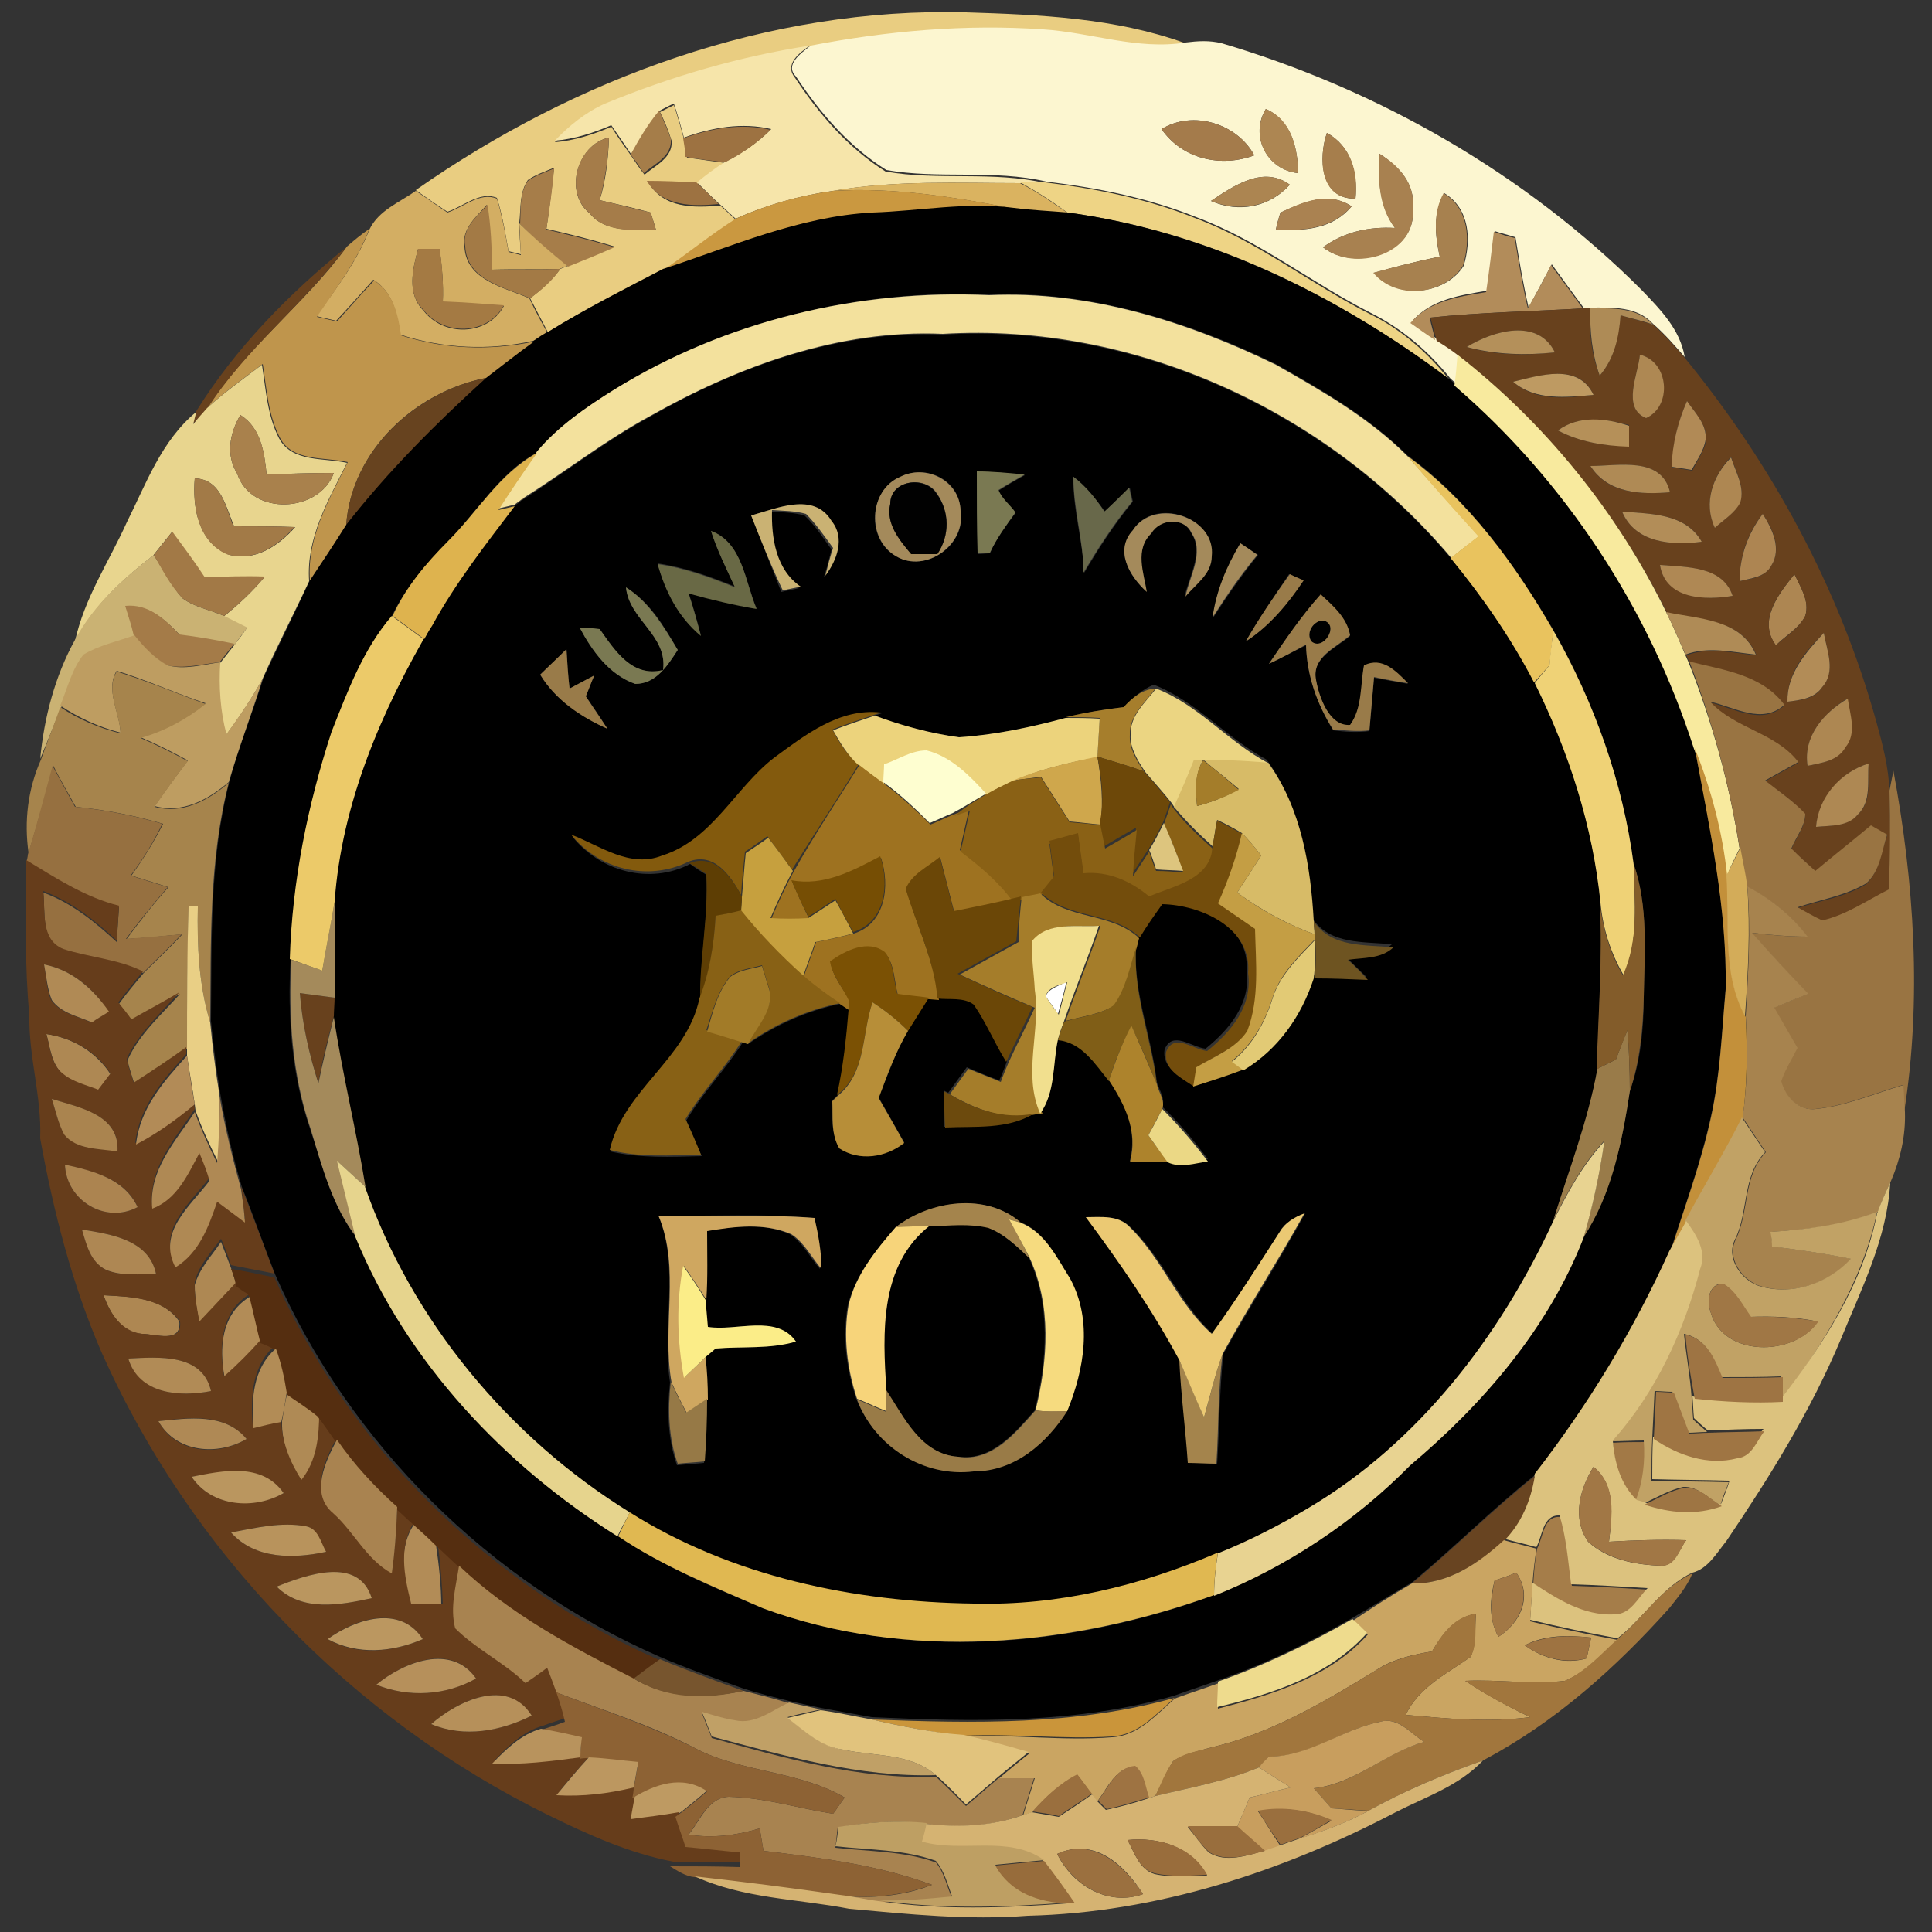 <?xml version="1.0" encoding="utf-8"?>
<!-- Generator: Adobe Illustrator 26.0.3, SVG Export Plug-In . SVG Version: 6.00 Build 0)  -->
<svg version="1.1" id="Layer_1" xmlns="http://www.w3.org/2000/svg" xmlns:xlink="http://www.w3.org/1999/xlink" x="0px" y="0px"
	 viewBox="0 0 250 250" style="enable-background:new 0 0 250 250;" xml:space="preserve">
<rect x="0" y="0" width="250" height="250" fill="#333333" stroke="none"/>
<style type="text/css">
	.st0{fill:#FFFFFF;}
	.st1{fill:#E9CD81;}
	.st2{fill:#FCF6D0;}
	.st3{fill:#F6E5AA;}
	.st4{fill:#A57D49;}
	.st5{fill:#AD8652;}
	.st6{fill:#9D7241;}
	.st7{fill:#A47B4B;}
	.st8{fill:#A57C49;}
	.st9{fill:#A67E4C;}
	.st10{fill:#A88150;}
	.st11{fill:#A67D49;}
	.st12{fill:#AC8551;}
	.st13{fill:#DAB360;}
	.st14{fill:#EED485;}
	.st15{fill:#D3AE63;}
	.st16{fill:#CA9840;}
	.st17{fill:#AA8251;}
	.st18{fill:#A7814F;}
	.st19{fill:#A37A45;}
	.st20{fill:#BF954C;}
	.st21{fill:#B28C5A;}
	.st22{fill:#68411D;}
	.st23{fill:#A47A43;}
	.st24{fill:#F3E19D;}
	.st25{fill:#AE8B56;}
	.st26{fill:#B4905A;}
	.st27{fill:#F8EA9E;}
	.st28{fill:#AE8853;}
	.st29{fill:#E8D58E;}
	.st30{fill:#BE9A62;}
	.st31{fill:#67431F;}
	.st32{fill:#B18A56;}
	.st33{fill:#A9814C;}
	.st34{fill:#B59059;}
	.st35{fill:#DEB34E;}
	.st36{fill:#E9C35E;}
	.st37{fill:#AF8A55;}
	.st38{fill:#AE8752;}
	.st39{fill:#A48A5B;}
	.st40{fill:#7A7952;}
	.st41{fill:#A27A47;}
	.st42{fill:#68684A;}
	.st43{fill:#010101;}
	.st44{fill:#BD9D57;}
	.st45{fill:#CAB273;}
	.st46{fill:#B28D58;}
	.st47{fill:#AD8552;}
	.st48{fill:#A27946;}
	.st49{fill:#696945;}
	.st50{fill:#AF8854;}
	.st51{fill:#997B49;}
	.st52{fill:#A47B48;}
	.st53{fill:#AF8B56;}
	.st54{fill:#ECCA69;}
	.st55{fill:#BE9D61;}
	.st56{fill:#EFD276;}
	.st57{fill:#B28C57;}
	.st58{fill:#997442;}
	.st59{fill:#A6844C;}
	.st60{fill:#A67E2C;}
	.st61{fill:#EBD582;}
	.st62{fill:#AD8752;}
	.st63{fill:#835A0D;}
	.st64{fill:#ECD37C;}
	.st65{fill:#FEFED0;}
	.st66{fill:#C3903A;}
	.st67{fill:#CFA74C;}
	.st68{fill:#6D4809;}
	.st69{fill:#D7BB67;}
	.st70{fill:#967040;}
	.st71{fill:#9E7220;}
	.st72{fill:#A47D2A;}
	.st73{fill:#8A6115;}
	.st74{fill:#734D0C;}
	.st75{fill:#DDC57E;}
	.st76{fill:#C6A03E;}
	.st77{fill:#C49E44;}
	.st78{fill:#D3AC59;}
	.st79{fill:#663D1B;}
	.st80{fill:#5E3E04;}
	.st81{fill:#764E04;}
	.st82{fill:#6B4707;}
	.st83{fill:#835C2A;}
	.st84{fill:#A57D2A;}
	.st85{fill:#A7834E;}
	.st86{fill:#E9CF85;}
	.st87{fill:#886115;}
	.st88{fill:#6E5421;}
	.st89{fill:#F1DF8E;}
	.st90{fill:#7B5104;}
	.st91{fill:#E2CA75;}
	.st92{fill:#805E17;}
	.st93{fill:#B08A55;}
	.st94{fill:#A27B28;}
	.st95{fill:#B78E38;}
	.st96{fill:#AD832C;}
	.st97{fill:#B28B57;}
	.st98{fill:#6C4A0D;}
	.st99{fill:#AA844F;}
	.st100{fill:#AF8954;}
	.st101{fill:#EBD885;}
	.st102{fill:#C1A265;}
	.st103{fill:#E8D391;}
	.st104{fill:#E6D48D;}
	.st105{fill:#AC8450;}
	.st106{fill:#DCC27E;}
	.st107{fill:#A4844C;}
	.st108{fill:#CFA760;}
	.st109{fill:#EBC973;}
	.st110{fill:#F7D47A;}
	.st111{fill:#F6DB7F;}
	.st112{fill:#AE8753;}
	.st113{fill:#552E10;}
	.st114{fill:#FBED88;}
	.st115{fill:#A07745;}
	.st116{fill:#9E7443;}
	.st117{fill:#B28C56;}
	.st118{fill:#B18B56;}
	.st119{fill:#967946;}
	.st120{fill:#997B47;}
	.st121{fill:#9F7543;}
	.st122{fill:#AF8955;}
	.st123{fill:#A98350;}
	.st124{fill:#BA965F;}
	.st125{fill:#A17745;}
	.st126{fill:#684421;}
	.st127{fill:#9E7543;}
	.st128{fill:#E0B851;}
	.st129{fill:#B8935C;}
	.st130{fill:#CAA562;}
	.st131{fill:#A88350;}
	.st132{fill:#A1763D;}
	.st133{fill:#A27845;}
	.st134{fill:#BB9760;}
	.st135{fill:#EEDB8D;}
	.st136{fill:#9E7341;}
	.st137{fill:#B6905B;}
	.st138{fill:#77552E;}
	.st139{fill:#B6905A;}
	.st140{fill:#8D6234;}
	.st141{fill:#CA953A;}
	.st142{fill:#C0A066;}
	.st143{fill:#E1C37D;}
	.st144{fill:#C89E5E;}
	.st145{fill:#B8935D;}
	.st146{fill:#BC9760;}
	.st147{fill:#D5B372;}
	.st148{fill:#9E7342;}
	.st149{fill:#9A6F3E;}
	.st150{fill:#BE9F63;}
	.st151{fill:#996E3D;}
	.st152{fill:#996D3C;}
	.st153{fill:#9B703F;}
	.st154{fill:#976C3B;}
</style>
<g id="_x23_ffffffff">
	<path class="st0" d="M135.3,128.9c0.5-1.1,1.8-1.3,2.7-1.9c-0.3,1.4-0.7,2.8-1.1,4.2C136.4,130.4,135.8,129.7,135.3,128.9z"/>
</g>
<g id="_x23_e9cd81ff">
	<path class="st1" d="M53.8,24.6C74.5,10.1,99.5,0.9,125,1.6c9.5,0.3,19.3,0.7,28.4,4c-6.2,1-12.2-1.3-18.4-1.7
		c-10.1-0.7-20.2,0.2-30.1,2.1c-9.1,1.4-18,3.9-26.5,7.5c-2.6,1-4.7,2.9-6.6,4.9c2.5-0.2,5-1,7.3-2c0.8,1.3,1.7,2.5,2.6,3.8
		c0.4,0.6,1.2,1.8,1.7,2.4c1.4-1.2,3.7-2.2,3.5-4.4c-0.4-1.3-0.9-2.5-1.5-3.7c0.4-0.2,1.4-0.7,1.8-0.9c0.5,1.5,0.9,2.9,1.3,4.4
		c0.1,0.6,0.3,1.8,0.4,2.4c1.7,0.2,3.4,0.5,5.1,0.7c-1.3,0.8-2.5,1.7-3.7,2.7c-2.2-0.1-4.3-0.1-6.4-0.2c2,3.4,5.9,3.3,9.3,3
		c0.7,0.6,1.4,1.3,2.1,1.9c-3.2,2-6.1,4.5-9.3,6.5C80.8,37.4,75.7,40,70.9,43c-0.8-1.5-1.5-2.9-2.3-4.4c1.4-1.1,2.8-2.3,3.9-3.8
		c0.2-0.1,0.8-0.3,1-0.4c2-0.8,4-1.7,6-2.5c-2.9-0.9-5.8-1.6-8.8-2.3c0.4-2.6,0.7-5.2,1-7.9c-1.2,0.5-2.4,0.9-3.4,1.6
		c-1.1,1.6-0.9,3.7-1.1,5.5c0,1.4,0.1,2.7,0.2,4.1c-0.4-0.1-1.2-0.3-1.6-0.4c-0.4-2.3-0.8-4.7-1.5-6.9c-2.2-0.9-4.3,1.1-6.4,1.8
		C56.5,26.5,55.2,25.6,53.8,24.6 M76.3,27.6c2.1,2.6,5.7,2,8.6,2.2c-0.2-0.6-0.5-1.7-0.7-2.3c-2.2-0.6-4.4-1.1-6.6-1.6
		c0.8-2.6,1.1-5.3,1.2-8.1C74.7,18.7,72.9,24.9,76.3,27.6z"/>
</g>
<g id="_x23_fcf6d0ff">
	<path class="st2" d="M104.9,5.9c9.9-1.9,20-2.8,30.1-2.1c6.2,0.4,12.2,2.7,18.4,1.7c1.6-0.2,3.1-0.3,4.7,0.1
		c20.3,6,39.3,16.9,54.3,31.9c2.4,2.5,5,5.1,5.6,8.7c-1.3-1.5-2.6-3-4.1-4.3c-2.1-2.3-5.3-2.1-8.1-2.1l-0.9,0
		c-1.4-1.9-2.8-3.8-4.1-5.6c-1,1.9-2,3.7-3,5.6c-0.7-3-1.2-6-1.7-9.1c-0.9-0.3-1.8-0.5-2.7-0.8c-0.3,2.6-0.7,5.1-0.9,7.7
		c-3.5,0.6-7.3,1.1-9.8,4c1.1,0.8,2.1,1.5,3.2,2.2c0.9,0.6,1.8,1.3,2.8,1.9c-0.1,1.3-0.2,2.6-0.3,3.9l-0.7-0.6
		c-2.8-3.5-6.3-6.5-10.3-8.5c-7.7-3.9-14.5-9.4-22.6-12.4c-6.2-2.5-12.8-3.8-19.4-4.6c-6.8-1.6-13.9-0.3-20.7-1.5
		c-4.8-3-8.6-7.4-11.7-12.1C101.5,8.4,103.6,6.9,104.9,5.9 M168,22.4c-0.1-3.3-0.9-6.8-4.2-8.3C161.7,17.5,163.9,22,168,22.4
		 M150.3,16.7c2.7,3.9,7.7,5,12,3.4C160.1,16,154.4,14.2,150.3,16.7 M175.4,25.7c0.3-3.4-0.6-6.8-3.7-8.5
		C170.6,20.4,170.8,25.8,175.4,25.7 M178.5,19.9c-0.2,3.4,0,6.8,2,9.6c-3.3-0.2-6.6,0.5-9.3,2.5c4.1,3.2,12.2,0.8,11.6-5
		C183.2,23.8,181,21.5,178.5,19.9 M156.7,26c3.6,1.6,7.6,0.8,10.2-2.1C163.5,21.4,159.7,24,156.7,26 M165.7,27.5
		c-0.2,0.5-0.5,1.7-0.6,2.2c3.6,0.2,7.3,0,9.8-3C171.9,24.7,168.6,26.2,165.7,27.5 M186.3,33.2c-2.9,0.6-5.7,1.3-8.5,2.1
		c2.9,3.5,9.2,2.9,11.6-0.9c1-3.3,0.8-7.4-2.5-9.4C185.4,27.6,185.7,30.5,186.3,33.2z"/>
</g>
<g id="_x23_f6e5aaff">
	<path class="st3" d="M78.3,13.4c8.5-3.5,17.4-6.1,26.5-7.5c-1.3,0.9-3.4,2.4-1.9,4.2c3.1,4.7,6.9,9.1,11.7,12.1
		c6.8,1.2,13.9-0.1,20.7,1.5c-0.8,0-2.4,0-3.2,0c-8.1,0-16.3-0.4-24.3,1c-4.3,0.6-8.6,1.8-12.6,3.6c-0.7-0.6-1.4-1.3-2.1-1.9
		c-1-0.9-1.9-1.8-2.9-2.8c1.2-1,2.4-1.9,3.7-2.7c2.2-1.1,4.2-2.5,5.9-4.2c-3.8-0.9-7.7-0.2-11.3,1.1c-0.4-1.5-0.8-2.9-1.3-4.4
		c-0.5,0.2-1.4,0.7-1.8,0.9c-1.4,1.8-2.6,3.7-3.7,5.7c-0.9-1.3-1.7-2.5-2.6-3.8c-2.3,1-4.8,1.8-7.3,2C73.6,16.3,75.8,14.5,78.3,13.4
		z"/>
</g>
<g id="_x23_a57d49ff">
	<path class="st4" d="M81.6,20c1.1-2,2.2-3.9,3.7-5.7c0.5,1.2,1.1,2.4,1.5,3.7c0.2,2.2-2.1,3.2-3.5,4.4C82.9,21.8,82.1,20.6,81.6,20
		z"/>
	<path class="st4" d="M198.9,200.4c0.8-1.5,0.8-4.3,3-4.1c0.9,2.9,1.1,5.9,1.5,8.9c3.3,0.1,6.6,0.3,9.9,0.5
		c-1.3,1.2-2.3,3.4-4.3,3.4c-4,0.3-7.4-2-10.6-4.1C198.5,203.4,198.6,201.9,198.9,200.4z"/>
</g>
<g id="_x23_ad8652ff">
	<path class="st5" d="M168,22.4c-4.1-0.4-6.3-4.8-4.2-8.3C167.1,15.5,167.9,19,168,22.4z"/>
	<path class="st5" d="M229.8,83.5c-2.4-3.2,0.4-6.7,2.4-9.2c0.8,1.7,2,3.5,1.4,5.4C232.8,81.3,231.1,82.2,229.8,83.5z"/>
</g>
<g id="_x23_9d7241ff">
	<path class="st6" d="M88.4,17.9c3.6-1.3,7.5-2,11.3-1.1c-1.7,1.7-3.7,3.1-5.9,4.2c-1.7-0.2-3.4-0.4-5.1-0.7
		C88.7,19.7,88.5,18.5,88.4,17.9z"/>
	<path class="st6" d="M83.7,23.4c2.1,0,4.3,0.1,6.4,0.2c1,0.9,1.9,1.8,2.9,2.8C89.7,26.7,85.7,26.8,83.7,23.4z"/>
</g>
<g id="_x23_a47b4bff">
	<path class="st7" d="M150.3,16.7c4.1-2.5,9.8-0.7,12,3.4C158,21.7,153,20.6,150.3,16.7z"/>
</g>
<g id="_x23_a57c49ff">
	<path class="st8" d="M76.3,27.6c-3.4-2.8-1.6-8.9,2.5-9.8c-0.1,2.7-0.5,5.4-1.2,8.1c2.2,0.5,4.4,1.1,6.6,1.6
		c0.2,0.6,0.5,1.7,0.7,2.3C82,29.7,78.4,30.2,76.3,27.6z"/>
</g>
<g id="_x23_a67e4cff">
	<path class="st9" d="M175.4,25.7c-4.7,0.1-4.8-5.3-3.7-8.5C174.8,18.9,175.8,22.3,175.4,25.7z"/>
</g>
<g id="_x23_a88150ff">
	<path class="st10" d="M178.5,19.9c2.5,1.5,4.7,3.9,4.3,7.1c0.6,5.9-7.5,8.3-11.6,5c2.7-2,6-2.7,9.3-2.5
		C178.4,26.8,178.3,23.3,178.5,19.9z"/>
</g>
<g id="_x23_a67d49ff">
	<path class="st11" d="M68.3,23.4c1-0.7,2.2-1.1,3.4-1.6c-0.2,2.6-0.6,5.2-1,7.9c2.9,0.7,5.9,1.4,8.8,2.3c-2,0.9-4,1.7-6,2.5
		c-2.2-1.7-4.3-3.5-6.2-5.5C67.4,27.1,67.2,25,68.3,23.4z"/>
</g>
<g id="_x23_ac8551ff">
	<path class="st12" d="M156.7,26c3-2,6.8-4.6,10.2-2.1C164.3,26.8,160.3,27.5,156.7,26z"/>
</g>
<g id="_x23_dab360ff">
	<path class="st13" d="M107.7,24.7c8-1.4,16.2-1,24.3-1c2.2,1.1,4.2,2.5,6.2,3.9c-2.3-0.1-4.7-0.2-7-0.6
		C123.5,25.5,115.6,24.2,107.7,24.7z"/>
</g>
<g id="_x23_eed485ff">
	<path class="st14" d="M132,23.6c0.8,0,2.4,0,3.2,0c6.6,0.8,13.2,2.1,19.4,4.6c8.1,3,14.9,8.5,22.6,12.4c4.1,2,7.5,5,10.3,8.5
		c-14.5-11-31.3-19.2-49.4-21.6C136.2,26.1,134.2,24.8,132,23.6z"/>
</g>
<g id="_x23_d3ae63ff">
	<path class="st15" d="M47.8,29.7c1.2-2.5,3.9-3.5,6-5c1.4,0.9,2.7,1.9,4.1,2.8c2.1-0.7,4.2-2.7,6.4-1.8c0.7,2.3,1.1,4.6,1.5,6.9
		c0.4,0.1,1.2,0.3,1.6,0.4c-0.1-1.4-0.1-2.7-0.2-4.1c2,2,4.1,3.8,6.2,5.5c-0.2,0.1-0.8,0.3-1,0.4c-3,0.1-5.9,0-8.9,0.1
		c0-2.8-0.1-5.6-0.5-8.4c-1.3,1.5-3.3,3.1-2.9,5.4c0.2,4.4,5.2,5.3,8.4,6.7c0.7,1.5,1.5,3,2.3,4.4c-0.4,0.3-1.3,0.9-1.8,1.1
		c-5.7,1.3-11.7,1-17.2-0.8c-0.4-2.7-1-5.6-3.5-7.1c-1.6,1.8-3.2,3.6-4.8,5.3c-0.9-0.2-1.7-0.4-2.6-0.6
		C43.5,37.4,46.2,33.8,47.8,29.7 M54.1,32.2c-0.7,2.6-1.5,5.8,0.7,8c2.6,3.4,8.3,3.3,10.4-0.6c-2.6-0.2-5.2-0.4-7.9-0.5
		c0.1-2.3-0.1-4.5-0.4-6.8C56.2,32.3,54.8,32.3,54.1,32.2z"/>
</g>
<g id="_x23_ca9840ff">
	<path class="st16" d="M95.2,28.3c4-1.8,8.2-3,12.6-3.6c7.9-0.5,15.8,0.8,23.5,2.3c-6.1-0.8-12.2,0.4-18.3,0.6
		c-9.5,0.5-18.2,4.3-27.1,7.3C89,32.8,91.9,30.4,95.2,28.3z"/>
</g>
<g id="_x23_aa8251ff">
	<path class="st17" d="M165.7,27.5c2.9-1.4,6.2-2.8,9.2-0.8c-2.5,2.9-6.2,3.2-9.8,3C165.2,29.2,165.5,28.1,165.7,27.5z"/>
</g>
<g id="_x23_a7814fff">
	<path class="st18" d="M186.3,33.2c-0.6-2.8-0.9-5.7,0.5-8.2c3.3,2,3.5,6.1,2.5,9.4c-2.4,3.8-8.6,4.5-11.6,0.9
		C180.6,34.5,183.4,33.8,186.3,33.2z"/>
</g>
<g id="_x23_a37a45ff">
	<path class="st19" d="M60.2,31.9c-0.5-2.3,1.5-3.9,2.9-5.4c0.4,2.8,0.6,5.6,0.5,8.4c3,0,5.9,0,8.9-0.1c-1,1.5-2.4,2.7-3.9,3.8
		C65.4,37.2,60.4,36.3,60.2,31.9z"/>
</g>
<g id="_x23_000000ff">
	<path d="M85.8,34.8c8.9-2.9,17.6-6.8,27.1-7.3c6.1-0.2,12.2-1.4,18.3-0.6c2.3,0.3,4.7,0.4,7,0.6c18.1,2.5,34.9,10.7,49.4,21.6
		l0.7,0.6c14.4,12.5,25.2,28.9,31,47c1.9,10.3,4.2,20.7,4,31.2c-0.5,5.5-0.7,11.1-1.9,16.5c-1.3,6-3.4,11.7-5.3,17.6
		c-4.7,10.2-10.5,19.9-17.4,28.8c-5.5,4.4-10.5,9.4-15.9,13.9c-2.6,1.5-5.1,3.1-7.7,4.6c-5.6,3.2-11.3,6-17.4,8.1
		c-1.9,0.7-3.8,1.3-5.7,2c-12.7,3.7-26.1,3.4-39.2,2.8c-2.2-0.4-4.4-0.8-6.6-1.2c-1.4-0.3-2.7-0.6-4.1-0.9c-2-0.5-4-1-5.9-1.6
		c-3.6-1.3-7.3-2.6-10.8-4.1c-22-9.6-40.2-27.6-49.8-49.5c-1.5-3.8-2.8-7.6-4.3-11.3c-1.2-4-2.1-8-2.8-12.1
		c-0.5-3.1-0.9-6.3-1.2-9.4c0.1-10.4-0.2-20.9,2.4-31c1.2-4.5,3-8.9,4.4-13.4c2-4.3,4.1-8.5,6.1-12.8c1.6-2.4,3.2-4.8,4.7-7.2
		c5.4-6.9,11.6-13.2,18.1-19c2-1.6,4.1-3.2,6.2-4.7c0.4-0.3,1.3-0.9,1.8-1.1C75.7,40,80.8,37.4,85.8,34.8 M79.5,50.4
		c-3.7,2.3-7.3,4.8-10.1,8.2C64.6,61.2,61.8,66.2,58,70c-2.8,2.9-5.5,6-7.3,9.7c-3.7,4.4-5.7,9.7-7.7,15c-3.1,9.5-5.2,19.4-5.4,29.4
		c-0.4,7.4,0.1,14.9,2.5,21.9c1.6,4.8,2.8,10,6,14.1c6.6,16.1,19.2,29.6,33.9,38.7c5.8,3.9,12.3,6.6,18.7,9.3
		c18.8,6.9,39.9,5.1,58.4-1.7c9.5-3.8,18.2-9.6,25.4-16.9c9.5-8,17.9-17.8,22.4-29.4c3.6-5.6,5-12.4,6-18.9
		c1.4-3.9,1.8-8.1,1.8-12.2c0.1-5.8,0.6-11.7-1.3-17.2c-1.4-10.6-5.1-20.9-10.4-30.3c-5-8.5-10.9-16.8-18.9-22.6
		c-4.9-4.9-11-8.4-17-11.8c-11.5-5.6-24.2-9.5-37.1-9C111.1,37.4,93.9,41.5,79.5,50.4z"/>
	<path d="M84,54c11.5-6.6,24.6-11.3,38-10.7c24.9-1.5,49.8,10,65.8,29c4.1,5,7.8,10.4,10.8,16.1c4.4,8.9,7.6,18.5,8.5,28.4
		c0.3,7.2-0.3,14.4-0.4,21.6c-1.2,6.7-3.7,13.1-5.7,19.6c-6.9,14.9-17.4,28.7-31.8,37.2c-3.7,2.2-7.6,4.2-11.6,5.8
		c-10,4.2-20.7,6.9-31.6,6.6c-15.5-0.2-31.2-3.5-44.5-11.8c-15.7-9.7-28.2-24.8-34.3-42.2c-1.2-7.4-3-14.6-4.1-22
		c0-0.6,0.1-1.8,0.1-2.4c0.2-4.2,0-8.3,0-12.4c1-12.8,6.1-24.8,12.5-35.7c3-5.5,6.9-10.5,10.7-15.5c0.2-0.2,0.7-0.5,0.9-0.7
		c0.1-0.1,0.2-0.2,0.3-0.2C73.2,61.1,78.3,57.1,84,54 M116.5,61.7c-4.1,1.8-4.5,8.1-0.5,10.3c3.8,2.2,9.1-1.5,8.3-5.9
		C124.2,62.1,119.9,60,116.5,61.7 M126.4,61c0,3.6,0.1,7.1,0.1,10.7c0.4,0,1.2-0.1,1.6-0.1c0.8-1.9,2-3.6,3.3-5.2
		c-0.8-0.9-1.8-1.7-2.2-2.9c1.1-0.7,2.3-1.4,3.4-2C130.5,61.2,128.4,61.1,126.4,61 M138.9,61.7c-0.1,4.2,1.2,8.2,1.4,12.4
		c1.9-3.2,3.9-6.3,6.3-9.2c-0.1-0.4-0.3-1.3-0.4-1.8c-1.1,1-2.2,2.1-3.2,3.1C141.8,64.6,140.6,63,138.9,61.7 M97.2,66.7
		c1.3,3.3,2.6,6.6,3.9,9.9c0.8-0.2,1.5-0.3,2.3-0.5c-3.2-2.3-3.7-6.3-3.7-9.9c1.5,0.1,3,0.1,4.4,0.5c1.4,1.3,2.4,2.9,3.5,4.4
		c-0.3,1.2-0.6,2.4-1,3.6c1.5-2,2.7-4.9,0.8-7.1C105.3,63.6,100.6,65.8,97.2,66.7 M146.6,68.6c-2.4,2.6-0.5,5.9,1.7,7.9
		c-0.4-2.5-1.6-5.6,0.6-7.6c1.1-1.8,4.3-2,5.2,0c1.7,2.5-0.2,5.6-0.8,8.2c1.3-1.6,3.4-2.9,3.4-5.2C157.4,66.9,149.3,64.2,146.6,68.6
		 M92,68.7c0.8,2.5,2,4.9,3.1,7.2c-3.2-1.3-6.5-2.5-10-3c1,3.5,2.7,6.9,5.6,9.3c-0.5-1.8-1-3.7-1.6-5.5c2.9,0.8,5.8,1.5,8.8,2
		C96.4,75.3,96.1,70.2,92,68.7 M160.5,70.3c-1.7,3-3.1,6.1-3.5,9.6c1.8-2.8,3.7-5.5,5.8-8.1C162,71.3,161.2,70.8,160.5,70.3
		 M161.2,83c3.1-2,5.4-4.9,7.4-7.9c-0.4-0.2-1.3-0.6-1.8-0.8C164.9,77.1,163,80,161.2,83 M81,76c0.4,4.2,5.4,6.2,4.8,10.7
		c-4,1-6.3-2.5-8.2-5.3c-0.6,0-1.9-0.1-2.6-0.2c1.6,3,3.8,6.1,7.2,7.3c2.7,0,4.2-2.4,5.5-4.4C85.9,81,84.1,77.9,81,76 M164.2,85.9
		c1.6-0.8,3.2-1.6,4.8-2.4c0.1,3.9,1.5,7.7,3.5,11c1.5,0.2,3.1,0.3,4.7,0.1c0.2-2.3,0.4-4.6,0.6-6.9c1.5,0.3,2.9,0.5,4.4,0.8
		c-1.5-1.5-3.3-3.5-5.7-2.3c-0.4,2.6-0.2,5.5-1.8,7.7c-2.7,0.2-4-3.6-4.4-5.8c-0.7-2.9,2.5-4.2,4.4-5.8c-0.4-2.3-2.2-3.8-3.8-5.3
		C168.4,79.7,166.3,82.8,164.2,85.9 M69.9,87.3c2,3.3,5.3,5.4,8.7,7c-0.9-1.4-1.8-2.8-2.8-4.2c0.3-0.9,0.7-1.8,1.1-2.7
		c-1.1,0.6-2.1,1.1-3.2,1.7c-0.2-1.7-0.3-3.4-0.4-5.1C72.2,85.1,71.1,86.2,69.9,87.3 M145.4,91.5c-2.5,0.3-5.1,0.7-7.5,1.4
		c-4.5,1.2-9.2,2.2-13.8,2.5c-3.7-0.5-7.4-1.4-10.9-2.8l0.9-0.3c-5.4-0.6-9.8,2.8-13.9,5.9c-5.1,3.9-8,10.5-14.3,12.8
		c-4.2,1.6-8-1.3-11.8-2.7c3.6,4.5,10,6.2,15.2,3.5c0.5,0.4,1.6,1.1,2.1,1.4c0.3,5.4-0.8,10.8-0.8,16.3C89,137.2,80.8,141.2,79,149
		c3.9,0.9,7.9,0.7,11.8,0.6c-0.7-1.5-1.3-3.1-2-4.6c2.1-3.6,5.1-6.6,7.3-10.1l0.7,0.2c3.6-2.5,7.6-4.3,11.9-5.2l1.2,0.8
		c-0.4,3.7-0.7,7.4-1.5,11l-0.7,0.7c0,2.1-0.2,4.2,0.9,6.1c2.7,1.8,6,1.2,8.4-0.7c-1.1-1.9-2.2-3.9-3.3-5.8c1.2-2.9,2.2-5.9,3.8-8.7
		c0.9-1.4,1.8-2.9,2.7-4.3l1.2,0.1c1.5,0.2,3.4-0.2,4.7,0.8c1.6,2.3,2.7,5,4.2,7.4c-0.2,0.6-0.7,1.9-1,2.5c-1.4-0.5-2.8-1.1-4.2-1.7
		c-0.8,1.1-1.6,2.2-2.4,3.3l-0.6-0.3c0,1.6,0.1,3.2,0.1,4.7c3.9-0.2,8,0.3,11.5-1.8c0.2,0,0.7-0.1,0.9-0.1c2-2.9,1.6-6.4,2.3-9.6
		c3.1,0.4,4.8,3.1,6.6,5.3c2.1,3.2,3.7,6.7,2.7,10.6c1.6,0,3.2,0,4.9-0.1c1.6,0.8,3.5,0.1,5.2-0.1c-1.8-2.4-3.7-4.7-5.9-6.8
		c0.4-1.1-0.4-2.1-0.7-3.2c-0.7-6-3.1-11.6-2.7-17.8l0.3-1.2c1-1.5,1.9-2.9,2.9-4.3c4.9,0.1,11.6,3,11.1,8.9
		c0.6,4.2-2.2,7.6-5.3,10.1c-1.8-0.2-4.3-2.4-5.3,0.1c-0.4,2.3,2,3.5,3.6,4.5c2.2-0.7,4.3-1.4,6.5-2.2c4.4-2.7,7.5-7.1,9.1-11.9
		c2.3,0.1,4.6,0.2,6.9,0.2c-0.9-0.9-1.8-1.7-2.6-2.6c2-0.3,4.3-0.1,5.9-1.6c-3.6-0.4-8,0.1-10.3-3.4c-0.4-7.2-1.6-14.6-5.9-20.5
		c-5.2-2.8-9-7.5-14.6-9.7C147.8,89.2,146.6,90.3,145.4,91.5 M115.9,158.8c-2.6,3-5.2,6.2-6.2,10.1c-0.7,4.1-0.2,8.2,1.1,12.1
		c2.4,6.1,8.6,10.1,15.1,9.3c5.3,0.1,9.4-3.6,12.1-7.8c2.2-5.4,3.3-11.7,0.4-17.1c-1.7-2.7-3.3-6.2-6.5-7.3
		C127.6,154.3,120.4,155.4,115.9,158.8 M85.2,157.3c2.8,6.9,0.4,14.4,1.5,21.6c-0.4,3.6-0.3,7.3,0.9,10.7c0.9-0.1,2.6-0.2,3.5-0.3
		c0.2-2.7,0.2-5.4,0.3-8.1c-0.1-1.8-0.2-3.7-0.3-5.5c0.3-0.3,1.1-0.9,1.4-1.2c3.5-0.3,7,0.1,10.4-0.9c-2.5-3.6-7.7-1.3-11.4-1.9
		c-0.1-1.2-0.1-2.4-0.3-3.5c0.2-3,0.1-5.9,0.1-8.9c3.6-0.6,7.5-1.1,10.9,0.4c1.7,1.1,2.6,3,3.9,4.5c0-2.2-0.4-4.4-0.9-6.6
		C98.7,157,92,157.4,85.2,157.3 M165.6,159.4c-2.8,4.4-5.6,8.9-8.7,13.2c-4.3-4-6.4-9.8-10.6-13.8c-1.5-1.6-3.8-1.3-5.7-1.3
		c4.4,5.9,8.6,12,12.1,18.5c0.1,4.4,0.8,8.9,1.1,13.3c0.9,0,2.7,0,3.7,0.1c0.3-4.7,0.3-9.5,0.8-14.2c3.4-6.1,7.2-12,10.6-18.2
		C167.5,157.6,166.2,158.2,165.6,159.4z"/>
	<path d="M171.3,80.3c2.1,0.6-0.1,4-1.6,2.7C168.9,81.9,170,80.2,171.3,80.3z"/>
	<path d="M120.3,158.6c2.5-0.1,5.1-0.4,7.5,0.2c2.1,0.8,3.7,2.4,5.3,3.9c2.9,6.2,2.4,13.3,0.8,19.8c-2.6,2.9-5.6,6.6-10,6
		c-4.8-0.4-7-5.1-9.3-8.6C114.2,172.5,113.8,163.7,120.3,158.6z"/>
</g>
<g id="_x23_bf954cff">
	<path class="st20" d="M44.9,31.9c0.9-0.8,1.9-1.6,2.9-2.3c-1.6,4.2-4.3,7.7-6.8,11.4c0.9,0.2,1.7,0.4,2.6,0.6
		c1.6-1.8,3.2-3.6,4.8-5.3c2.5,1.5,3.1,4.4,3.5,7.1c5.6,1.8,11.5,2,17.2,0.8c-2.1,1.5-4.1,3.1-6.2,4.7c-9.2,1.8-17.4,9.4-18.1,19
		c-1.5,2.4-3.1,4.8-4.7,7.2c-0.4-5.6,2.5-10.5,4.9-15.3c-3-0.7-7.2,0-8.8-3.2c-1.5-2.9-1.7-6.3-2.2-9.5c-2.4,1.8-4.9,3.6-7.1,5.6
		C31.8,45,39.4,39.4,44.9,31.9z"/>
</g>
<g id="_x23_b28c5aff">
	<path class="st21" d="M193.3,30c0.9,0.3,1.8,0.6,2.7,0.8c0.5,3,1,6.1,1.7,9.1c1-1.8,2.1-3.7,3-5.6c1.4,1.9,2.8,3.8,4.1,5.6
		c-6.6,0.4-13.2,0.5-19.8,1.2c0.2,1,0.5,1.9,0.7,2.9c-1.1-0.7-2.2-1.5-3.2-2.2c2.5-2.9,6.2-3.4,9.8-4C192.7,35.1,193,32.6,193.3,30z
		"/>
</g>
<g id="_x23_68411dff">
	<path class="st22" d="M25.4,53.2c5.1-8.2,12-15.2,19.4-21.2c-5.5,7.4-13,13.1-18,20.9c-0.6,0.6-1.2,1.3-1.8,1.9
		C25.1,54.4,25.3,53.6,25.4,53.2z"/>
	<path class="st22" d="M185.1,41.1c6.6-0.7,13.2-0.8,19.8-1.2l0.9,0c-0.2,3,0.1,5.9,1.2,8.7c1.9-2.2,2.4-5,2.7-7.8
		c1.4,0.4,2.8,0.8,4.2,1.2c1.5,1.3,2.8,2.8,4.1,4.3c11.3,13.8,20,29.8,24.8,47.1c0.8,2.9,1.6,5.9,1.7,9c0.1,4.3,0.2,8.6-0.1,12.8
		c-2.8,1.4-5.5,3.4-8.6,4c-1.1-0.4-2.1-1.1-3.2-1.7c3-1,6.2-1.4,8.9-3.1c1.7-1.6,1.9-4.2,2.7-6.3c-0.5-0.3-1.6-0.9-2.1-1.2
		c-2.4,2-4.8,3.9-7.2,5.9c-1-1-2.1-2-3.1-2.9c0.6-1.5,1.8-2.9,1.8-4.5c-1.5-1.7-3.4-3-5.2-4.3c1.4-0.8,2.9-1.6,4.3-2.4
		c-3-3.8-8.2-4.3-11.4-7.8c3.2,0.8,6.7,3,9.6,0.4c-2.9-4-7.9-4.5-12.3-5.6l-0.4-0.9c2.9-1.1,6.1-0.3,9.1,0
		c-1.9-4.7-7.4-4.6-11.6-5.5c-6.4-12.9-15.7-24.4-27-33.3c-0.9-0.7-1.8-1.3-2.8-1.9C185.6,43,185.4,42.1,185.1,41.1 M189.8,44.9
		c3.7,1.1,7.6,1.1,11.4,0.7C199,41.1,193.2,42.8,189.8,44.9 M212.2,45.9c-0.2,2.5-2.4,6.9,0.8,8.2C216.4,52.5,215.9,46.8,212.2,45.9
		 M195.8,49.4c2.9,2.6,6.9,2.1,10.4,1.7C204.3,46.9,199.3,48.6,195.8,49.4 M218.3,51.9c-1.2,2.7-1.9,5.6-1.9,8.6
		c0.6,0.1,1.9,0.3,2.6,0.4c0.6-1.3,1.5-2.5,1.8-3.9C220.9,54.9,219.3,53.4,218.3,51.9 M201.6,55.7c2.8,1.5,6,2,9.2,2
		c0-0.7,0-2,0-2.7C207.7,54.2,204.3,53.7,201.6,55.7 M205.8,60.3c2.2,3.6,6.5,3.7,10.3,3.4C215,59,209.4,60.3,205.8,60.3
		 M221.9,68.3c1.2-1.1,2.6-1.9,3.3-3.4c0.6-2-0.6-3.9-1.2-5.8C221.6,61.6,220.4,65,221.9,68.3 M209.9,66.2c1.7,4.1,6.5,4.4,10.3,3.9
		C218.2,66.4,213.6,66.5,209.9,66.2 M225.1,75.2c1.5-0.3,3.3-0.5,4.1-2c1.4-2.2,0.2-4.8-1.1-6.7C226.1,69,225.1,72,225.1,75.2
		 M214.8,73.1c0.7,4.4,5.9,4.6,9.4,4C222.9,73.2,218.1,73.4,214.8,73.1 M229.8,83.5c1.3-1.2,3-2.2,3.8-3.8c0.6-1.9-0.6-3.7-1.4-5.4
		C230.2,76.8,227.4,80.2,229.8,83.5 M231.3,90.8c1.7-0.2,3.5-0.3,4.5-1.9c1.8-2,0.6-4.8,0.2-7C233.6,84.3,231.2,87.1,231.3,90.8
		 M233.9,99.1c1.8-0.4,3.9-0.6,4.8-2.4c1.5-1.8,0.6-4.3,0.3-6.3C236.1,92.2,233.3,95.2,233.9,99.1 M235,107c1.8-0.2,4,0,5.4-1.6
		c1.9-1.7,1.2-4.4,1.4-6.6C238.2,99.9,235.4,103.1,235,107z"/>
	<path class="st22" d="M38.8,128.5c1.5,0.2,3,0.4,4.5,0.6c0,0.6-0.1,1.8-0.1,2.4c-0.8,2.9-1.5,5.7-2,8.6
		C40,136.4,39.1,132.5,38.8,128.5z"/>
</g>
<g id="_x23_a47a43ff">
	<path class="st23" d="M54.1,32.2c0.7,0,2.1,0,2.8,0c0.3,2.2,0.5,4.5,0.4,6.8c2.6,0.1,5.2,0.3,7.9,0.5c-2.1,3.9-7.8,4-10.4,0.6
		C52.6,38,53.4,34.9,54.1,32.2z"/>
</g>
<g id="_x23_f3e19dff">
	<path class="st24" d="M79.5,50.4c14.4-8.9,31.6-13,48.5-12.2c12.9-0.6,25.6,3.4,37.1,9c6,3.4,12.1,6.9,17,11.8
		c3.1,3.5,6.2,7,9.3,10.4c-1.2,0.9-2.4,1.8-3.6,2.8c-16-19-40.9-30.5-65.8-29c-13.5-0.6-26.5,4.2-38,10.7
		c-5.7,3.1-10.8,7.1-16.2,10.5c-0.1,0.1-0.2,0.2-0.3,0.2c-0.2,0.2-0.7,0.5-0.9,0.7c-0.5,0.1-1.6,0.4-2.1,0.5c1.7-2.5,3.3-4.9,5-7.4
		C72.2,55.2,75.8,52.7,79.5,50.4z"/>
</g>
<g id="_x23_ae8b56ff">
	<path class="st25" d="M205.8,39.9c2.8,0,6-0.2,8.1,2.1c-1.4-0.5-2.8-0.8-4.2-1.2c-0.2,2.8-0.8,5.6-2.7,7.8
		C206,45.8,205.7,42.8,205.8,39.9z"/>
</g>
<g id="_x23_b4905aff">
	<path class="st26" d="M189.8,44.9c3.4-2.1,9.2-3.8,11.4,0.7C197.4,46,193.5,45.9,189.8,44.9z"/>
</g>
<g id="_x23_f8ea9eff">
	<path class="st27" d="M188.6,45.9c11.4,8.9,20.7,20.4,27,33.3c0.9,1.8,1.7,3.7,2.5,5.6l0.4,0.9c3.1,7.8,5.3,15.8,6.6,24.1
		c-0.6,1.2-1.2,2.4-1.7,3.7c-0.5-5.7-2.1-11.2-4.2-16.6c-5.8-18.1-16.6-34.6-31-47C188.4,48.5,188.5,47.2,188.6,45.9z"/>
</g>
<g id="_x23_ae8853ff">
	<path class="st28" d="M212.2,45.9c3.8,0.9,4.2,6.7,0.8,8.2C209.8,52.8,212,48.4,212.2,45.9z"/>
	<path class="st28" d="M235,107c0.3-3.9,3.2-7.1,6.8-8.2c-0.2,2.2,0.4,4.9-1.4,6.6C239.1,107,236.9,106.8,235,107z"/>
	<path class="st28" d="M6,133.8c3.4,0.5,6.4,2.3,8.3,5.2c-0.4,0.5-1.2,1.6-1.6,2.1c-1.6-0.6-3.3-1-4.6-2.1
		C6.6,137.6,6.5,135.5,6,133.8z"/>
	<path class="st28" d="M25.2,166.3c0.6-2.2,2.2-3.8,3.4-5.6c0.4,1.1,0.9,2.3,1.3,3.4c0.2,0.5,0.5,1.6,0.7,2.1
		c-1.6,1.7-3.2,3.4-4.8,5.1C25.5,169.7,25.2,168,25.2,166.3z"/>
</g>
<g id="_x23_e8d58eff">
	<path class="st29" d="M26.8,52.8c2.2-2,4.7-3.8,7.1-5.6c0.5,3.2,0.7,6.6,2.2,9.5c1.7,3.2,5.9,2.5,8.8,3.2
		c-2.4,4.8-5.3,9.7-4.9,15.3c-2,4.3-4.2,8.5-6.1,12.8c-1.4,2.5-3,4.9-4.7,7.2c-0.9-3-1-6.2-0.8-9.3c0.5-0.6,1.4-1.8,1.9-2.4
		c0.5-0.7,1.1-1.4,1.6-2.2c-1-0.5-2-1.1-3-1.5c1.9-1.5,3.7-3.2,5.3-5.1c-2.6,0-5.2,0-7.8,0.1c-1.4-2-2.8-3.9-4.2-5.9
		c-0.8,1-1.6,2-2.4,3c-4,3.1-7.8,6.6-10.1,11.1c1.2-5.6,4.4-10.3,6.7-15.4c2.5-5,4.5-10.6,9-14.3c-0.1,0.4-0.3,1.2-0.4,1.6
		C25.6,54.1,26.2,53.5,26.8,52.8 M31.1,53.7c-1.4,2.4-1.9,5.2-0.4,7.6c1.8,5.5,10.6,5.1,12.5-0.1c-2.9,0-5.8,0.1-8.7,0.2
		C34.2,58.6,33.8,55.4,31.1,53.7 M25.2,61.9c-0.3,3.7,0.4,8.1,4.2,9.8c3.4,1.1,6.6-1,8.8-3.5c-2.6-0.1-5.3-0.1-7.9-0.1
		C29.2,65.6,28.6,62,25.2,61.9z"/>
</g>
<g id="_x23_be9a62ff">
	<path class="st30" d="M195.8,49.4c3.4-0.8,8.4-2.5,10.4,1.7C202.7,51.4,198.7,51.9,195.8,49.4z"/>
	<path class="st30" d="M81.8,232.6c3-1.9,6.5-3.1,9.7-0.9c-1.3,1.1-2.7,2.3-4.1,3.3c-2,0.4-4.1,0.7-6.2,0.9
		C81.4,234.8,81.6,233.7,81.8,232.6z"/>
</g>
<g id="_x23_67431fff">
	<path class="st31" d="M44.8,67.9c0.7-9.6,9-17.2,18.1-19C56.4,54.8,50.2,61,44.8,67.9z"/>
</g>
<g id="_x23_b18a56ff">
	<path class="st32" d="M218.3,51.9c1,1.5,2.6,3,2.4,5c-0.2,1.4-1.1,2.6-1.8,3.9c-0.7-0.1-1.9-0.3-2.6-0.4
		C216.4,57.5,217.1,54.6,218.3,51.9z"/>
</g>
<g id="_x23_a9814cff">
	<path class="st33" d="M31.1,53.7c2.7,1.7,3.1,4.8,3.4,7.7c2.9-0.1,5.8-0.2,8.7-0.2c-1.9,5.2-10.7,5.6-12.5,0.1
		C29.2,58.9,29.7,56.1,31.1,53.7z"/>
</g>
<g id="_x23_b59059ff">
	<path class="st34" d="M201.6,55.7c2.7-2,6.2-1.6,9.2-0.6c0,0.7,0,2,0,2.7C207.6,57.7,204.4,57.2,201.6,55.7z"/>
</g>
<g id="_x23_deb34eff">
	<path class="st35" d="M58,70c3.8-3.8,6.6-8.7,11.5-11.4c-1.7,2.4-3.4,4.9-5,7.4c0.5-0.1,1.6-0.4,2.1-0.5c-3.8,5-7.7,10-10.7,15.5
		c-0.3,0.4-0.8,1.3-1,1.7c-1.4-1-2.7-2-4.1-3C52.5,76,55.1,72.9,58,70z"/>
</g>
<g id="_x23_e9c35eff">
	<path class="st36" d="M182.1,59c8,5.8,14,14.1,18.9,22.6c-0.2,1.5-0.3,3-0.5,4.5c-0.7,0.7-1.3,1.5-2,2.2c-3-5.8-6.7-11.1-10.8-16.1
		c1.2-0.9,2.4-1.9,3.6-2.8C188.2,66,185.1,62.5,182.1,59z"/>
</g>
<g id="_x23_af8a55ff">
	<path class="st37" d="M205.8,60.3c3.6,0,9.2-1.3,10.3,3.4C212.4,64,208.1,63.9,205.8,60.3z"/>
	<path class="st37" d="M36.5,183.9c0.2-1.3,0.4-2.5,0.7-3.8c1.4,1,2.8,1.9,4.2,3c0.1,3.1-0.3,6.2-2.3,8.7
		C37.6,189.5,36.4,186.8,36.5,183.9z"/>
</g>
<g id="_x23_ae8752ff">
	<path class="st38" d="M221.9,68.3c-1.5-3.2-0.3-6.7,2.1-9.1c0.6,1.9,1.8,3.8,1.2,5.8C224.5,66.4,223.1,67.2,221.9,68.3z"/>
	<path class="st38" d="M13.4,167.6c3.4,0.2,7.6,0.2,9.8,3.4c0.3,2.9-3.1,1.6-4.9,1.6C15.7,172.4,14.2,169.9,13.4,167.6z"/>
</g>
<g id="_x23_a48a5bff">
	<path class="st39" d="M116.5,61.7c3.3-1.7,7.7,0.5,7.8,4.4c0.7,4.4-4.5,8.1-8.3,5.9C112.1,69.8,112.4,63.4,116.5,61.7 M115.2,65.2
		c-0.5,2.6,1.1,4.6,2.7,6.4c0.9,0,2.6,0,3.4,0c1.6-2.3,1.6-5.4-0.1-7.8C119.7,61.5,115.2,62.1,115.2,65.2z"/>
	<path class="st39" d="M146.6,68.6c2.8-4.3,10.8-1.7,10.2,3.4c0,2.3-2.1,3.6-3.4,5.2c0.5-2.6,2.5-5.7,0.8-8.2
		c-0.9-2.1-4.1-1.9-5.2,0c-2.2,2.1-1,5.1-0.6,7.6C146.1,74.5,144.2,71.2,146.6,68.6z"/>
	<path class="st39" d="M160.5,70.3c0.8,0.5,1.5,1,2.2,1.5c-2.1,2.5-4,5.3-5.8,8.1C157.4,76.4,158.7,73.3,160.5,70.3z"/>
	<path class="st39" d="M41.7,125.6c0.5-3,1.1-6,1.6-8.9c0,4.1,0.2,8.3,0,12.4c-1.5-0.2-3-0.4-4.5-0.6c0.3,4,1.2,7.9,2.4,11.7
		c0.6-2.9,1.3-5.8,2-8.6c1.1,7.4,2.9,14.6,4.1,22c-1.2-1.1-2.4-2.2-3.6-3.3c0.8,3.3,1.6,6.6,2.5,9.9c-3.2-4.1-4.5-9.2-6-14.1
		c-2.4-7-2.9-14.6-2.5-21.9C38.9,124.6,40.3,125.1,41.7,125.6z"/>
</g>
<g id="_x23_7a7952ff">
	<path class="st40" d="M126.4,61c2.1,0,4.1,0.2,6.2,0.4c-1.2,0.7-2.3,1.3-3.4,2c0.5,1.2,1.5,1.9,2.2,2.9c-1.2,1.7-2.4,3.3-3.3,5.2
		c-0.4,0-1.2,0.1-1.6,0.1C126.4,68.2,126.4,64.6,126.4,61z"/>
	<path class="st40" d="M81,76c3,1.9,4.9,5.1,6.7,8.1c-1.3,2-2.8,4.4-5.5,4.4c-3.4-1.2-5.6-4.3-7.2-7.3c0.6,0,1.9,0.1,2.6,0.2
		c2,2.8,4.2,6.3,8.2,5.3C86.4,82.2,81.4,80.2,81,76z"/>
</g>
<g id="_x23_a27a47ff">
	<path class="st41" d="M25.2,61.9c3.4,0.1,4,3.7,5,6.2c2.6,0,5.3,0,7.9,0.1c-2.2,2.5-5.3,4.6-8.8,3.5C25.6,70,24.9,65.6,25.2,61.9z"
		/>
</g>
<g id="_x23_68684aff">
	<path class="st42" d="M138.9,61.7c1.6,1.2,2.9,2.8,4,4.5c1.1-1,2.2-2.1,3.2-3.1c0.1,0.5,0.3,1.3,0.4,1.8c-2.4,2.9-4.4,6-6.3,9.2
		C140.2,69.9,138.9,65.9,138.9,61.7z"/>
</g>
<g id="_x23_010101ff">
	<path class="st43" d="M115.2,65.2c0-3.1,4.5-3.7,6-1.3c1.7,2.3,1.7,5.4,0.1,7.8c-0.8,0-2.5,0-3.4,0
		C116.3,69.8,114.6,67.7,115.2,65.2z"/>
</g>
<g id="_x23_bd9d57ff">
	<path class="st44" d="M67.4,64.7c0.1-0.1,0.2-0.2,0.3-0.2C67.7,64.6,67.5,64.7,67.4,64.7z"/>
</g>
<g id="_x23_cab273ff">
	<path class="st45" d="M97.2,66.7c3.3-0.9,8.1-3.1,10.4,0.7c1.8,2.2,0.7,5.1-0.8,7.1c0.3-1.2,0.6-2.4,1-3.6
		c-1.1-1.5-2.2-3.1-3.5-4.4c-1.4-0.4-2.9-0.4-4.4-0.5c-0.1,3.6,0.5,7.7,3.7,9.9c-0.8,0.2-1.5,0.3-2.3,0.5
		C99.8,73.3,98.5,70,97.2,66.7z"/>
	<path class="st45" d="M19.9,71.8c1.2,1.9,2.2,3.9,3.7,5.6c1.6,1.2,3.6,1.5,5.4,2.3c1,0.5,2,1,3,1.5c-0.5,0.7-1.1,1.4-1.6,2.2
		c-2.4-0.5-4.7-0.9-7.1-1.2c-1.9-2-4.1-4-7-3.7c0.4,1.3,0.8,2.6,1.2,3.9c-2.2,0.8-4.6,1.3-6.6,2.6c-1.5,1.9-2.1,4.4-3,6.6
		C7,93.8,6.1,96,5.2,98.2c0.5-5.3,1.9-10.7,4.5-15.4C12.1,78.3,15.9,74.9,19.9,71.8z"/>
</g>
<g id="_x23_b28d58ff">
	<path class="st46" d="M209.9,66.2c3.7,0.3,8.2,0.2,10.3,3.9C216.4,70.6,211.6,70.3,209.9,66.2z"/>
</g>
<g id="_x23_ad8552ff">
	<path class="st47" d="M225.1,75.2c0-3.2,1.1-6.2,3-8.7c1.2,1.9,2.5,4.5,1.1,6.7C228.4,74.7,226.6,74.8,225.1,75.2z"/>
</g>
<g id="_x23_a27946ff">
	<path class="st48" d="M19.9,71.8c0.8-1,1.6-2,2.4-3c1.4,1.9,2.9,3.9,4.2,5.9c2.6-0.1,5.2-0.2,7.8-0.1c-1.6,1.9-3.4,3.6-5.3,5.1
		c-1.8-0.8-3.8-1.1-5.4-2.3C22,75.7,21,73.7,19.9,71.8z"/>
	<path class="st48" d="M208.7,186.7c1.4-0.1,2.8-0.1,4.2-0.1c0.2,2.7-0.1,5.3-1.1,7.9C209.7,192.4,208.9,189.5,208.7,186.7z"/>
</g>
<g id="_x23_696945ff">
	<path class="st49" d="M92,68.7c4.1,1.5,4.4,6.6,5.9,10.1c-3-0.5-5.9-1.2-8.8-2c0.6,1.8,1.1,3.6,1.6,5.5c-2.9-2.4-4.6-5.7-5.6-9.3
		c3.5,0.5,6.8,1.7,10,3C94,73.6,92.8,71.2,92,68.7z"/>
</g>
<g id="_x23_af8854ff">
	<path class="st50" d="M214.8,73.1c3.4,0.3,8.1,0.1,9.4,4C220.7,77.7,215.5,77.6,214.8,73.1z"/>
</g>
<g id="_x23_997b49ff">
	<path class="st51" d="M161.2,83c1.7-3,3.7-5.9,5.7-8.7c0.4,0.2,1.3,0.6,1.8,0.8C166.7,78.1,164.3,81,161.2,83z"/>
	<path class="st51" d="M164.2,85.9c2.1-3.1,4.2-6.2,6.7-9c1.6,1.5,3.4,3,3.8,5.3c-1.8,1.6-5,2.8-4.4,5.8c0.4,2.2,1.7,6,4.4,5.8
		c1.6-2.2,1.3-5.1,1.8-7.7c2.4-1.2,4.2,0.8,5.7,2.3c-1.5-0.2-3-0.5-4.4-0.8c-0.2,2.3-0.4,4.6-0.6,6.9c-1.5,0.2-3.1,0-4.7-0.1
		c-2.1-3.3-3.4-7-3.5-11C167.4,84.3,165.9,85.1,164.2,85.9 M171.3,80.3c-1.3-0.1-2.4,1.6-1.6,2.7C171.2,84.3,173.4,80.9,171.3,80.3z
		"/>
	<path class="st51" d="M69.9,87.3c1.1-1.1,2.3-2.2,3.4-3.3c0.1,1.7,0.2,3.4,0.4,5.1c1.1-0.6,2.1-1.1,3.2-1.7
		c-0.4,0.9-0.7,1.8-1.1,2.7c0.9,1.4,1.9,2.8,2.8,4.2C75.2,92.8,71.9,90.6,69.9,87.3z"/>
	<path class="st51" d="M209.1,137.1c0.5-1.3,0.9-2.5,1.5-3.8c0.2,2.6,0.3,5.3,0.3,7.9c-1,6.5-2.3,13.3-6,18.9
		c1.2-4.1,2.1-8.2,2.7-12.5c-2.8,3-4.8,6.7-6.6,10.3c2-6.5,4.5-12.9,5.7-19.6C207.3,138,208.5,137.4,209.1,137.1z"/>
</g>
<g id="_x23_a47b48ff">
	<path class="st52" d="M16.2,78.4c3-0.3,5.1,1.7,7,3.7c2.4,0.3,4.8,0.7,7.1,1.2c-0.5,0.6-1.4,1.8-1.9,2.4c-2.2,0.2-4.5,0.9-6.8,0.4
		c-1.7-0.9-3.1-2.4-4.3-3.9C17,80.9,16.6,79.7,16.2,78.4z"/>
</g>
<g id="_x23_af8b56ff">
	<path class="st53" d="M215.6,79.2c4.2,0.9,9.7,0.9,11.6,5.5c-3-0.3-6.2-1.1-9.1,0C217.3,82.9,216.5,81,215.6,79.2z"/>
</g>
<g id="_x23_ecca69ff">
	<path class="st54" d="M50.7,79.7c1.4,1,2.7,2,4.1,3c0.3-0.4,0.8-1.3,1-1.7c-6.4,10.9-11.6,22.9-12.5,35.7c-0.5,3-1.1,5.9-1.6,8.9
		c-1.4-0.5-2.8-1-4.2-1.5c0.3-10,2.3-19.9,5.4-29.4C45,89.4,47,84,50.7,79.7z"/>
</g>
<g id="_x23_be9d61ff">
	<path class="st55" d="M17.4,82.2c1.2,1.5,2.6,3,4.3,3.9c2.2,0.6,4.5-0.1,6.8-0.4c-0.2,3.1,0,6.3,0.8,9.3c1.7-2.3,3.3-4.7,4.7-7.2
		c-1.4,4.5-3.1,8.9-4.4,13.4c-2.7,2.3-6,4.1-9.6,3.1c1.4-2,2.8-3.9,4.3-5.9c-2-1.1-4-2.1-6.1-3c3.1-0.9,5.9-2.4,8.4-4.4
		c-3.9-1.3-7.6-3-11.5-4.2c-1.5,2.4,0.4,5.4,0.5,8c-2.8-0.7-5.4-1.9-7.8-3.5c0.9-2.2,1.5-4.7,3-6.6C12.8,83.5,15.2,83,17.4,82.2z"/>
</g>
<g id="_x23_efd276ff">
	<path class="st56" d="M200.5,86.1c0.1-1.5,0.3-3,0.5-4.5c5.3,9.3,9,19.6,10.4,30.3c0.1,4.8,0.7,9.8-1.3,14.3
		c-1.7-2.9-2.7-6.1-3-9.4c-1-9.9-4.1-19.5-8.5-28.4C199.2,87.6,199.9,86.8,200.5,86.1z"/>
</g>
<g id="_x23_b28c57ff">
	<path class="st57" d="M231.3,90.8c-0.1-3.6,2.4-6.4,4.7-8.9c0.4,2.3,1.6,5-0.2,7C234.8,90.4,232.9,90.6,231.3,90.8z"/>
	<path class="st57" d="M29.1,178.4c-0.8-3.9-0.5-8.5,3.4-10.7c0.5,1.9,1,3.9,1.4,5.9C32.4,175.3,30.8,176.9,29.1,178.4z"/>
	<path class="st57" d="M53.1,207.9c-0.8-3.5-1.7-7.4,0.5-10.7c0.9,0.9,1.9,1.8,2.8,2.6c0.4,2.7,0.7,5.4,0.7,8.1
		C55.8,207.9,54.5,207.9,53.1,207.9z"/>
</g>
<g id="_x23_997442ff">
	<path class="st58" d="M218.6,85.6c4.4,1.1,9.4,1.7,12.3,5.6c-2.9,2.6-6.4,0.3-9.6-0.4c3.2,3.5,8.5,4,11.4,7.8
		c-1.4,0.8-2.9,1.6-4.3,2.4c1.8,1.4,3.7,2.7,5.2,4.3c0,1.6-1.2,3-1.8,4.5c1,1,2.1,2,3.1,2.9c2.4-2,4.8-3.9,7.2-5.9
		c0.5,0.3,1.6,0.9,2.1,1.2c-0.7,2.1-0.9,4.7-2.7,6.3c-2.7,1.6-5.9,2.1-8.9,3.1c1.1,0.6,2.1,1.2,3.2,1.7c3.1-0.7,5.8-2.6,8.6-4
		c0.2-4.3,0.2-8.5,0.1-12.8c0.1-0.6,0.4-1.9,0.5-2.6c2.7,14.5,3.7,29.6,1.4,44.2c-0.1-1.2-0.1-2.3-0.2-3.5
		c-3.7,1.1-7.4,2.7-11.3,3.1c-2.2,0.3-4-1.7-4.5-3.6c0.5-1.5,1.3-2.9,2.1-4.3c-1-1.8-2-3.5-3-5.2c1.5-0.6,2.9-1.2,4.4-1.8
		c-2.5-2.6-4.9-5.3-7.3-7.9c2.4,0.3,4.8,0.5,7.2,0.5c-2-2.8-4.8-4.9-7.8-6.5c-0.3-1.7-0.6-3.4-0.9-5
		C223.8,101.5,221.6,93.4,218.6,85.6z"/>
</g>
<g id="_x23_a6844cff">
	<path class="st59" d="M15.6,94.9c-0.1-2.6-2-5.6-0.5-8c3.9,1.2,7.7,2.8,11.5,4.2c-2.5,2-5.3,3.5-8.4,4.4c2.1,0.9,4.1,1.9,6.1,3
		c-1.5,1.9-2.9,3.9-4.3,5.9c3.6,1,6.9-0.8,9.6-3.1c-2.6,10.1-2.3,20.6-2.4,31c-1.5-4.9-1.7-10-1.6-15c-0.3,0-0.9,0-1.2,0
		c-0.1,6.2-0.2,12.3-0.2,18.4c-2.2,1.6-4.5,3.1-6.8,4.6c-0.3-1-0.7-2.1-0.9-3.1c1.5-3.4,4.4-5.9,6.8-8.6c-2.1,1.2-4.2,2.3-6.2,3.5
		c-0.4-0.5-1.3-1.6-1.7-2.2c1-1.4,2.1-2.7,3.2-4c1.7-1.7,3.4-3.3,5-5c-2.4,0.2-4.8,0.5-7.2,0.6c1.7-2.3,3.5-4.6,5.4-6.7
		c-1.6-0.5-3.2-1-4.8-1.5c1.5-2.1,2.9-4.3,4.1-6.7c-3.7-1.1-7.5-1.8-11.3-2.2c-1-1.8-2-3.5-2.9-5.3c-1,3.8-2.1,7.6-3.2,11.3
		c-0.6-4.1-0.1-8.3,1.6-12.1C6.1,96,7,93.8,7.8,91.5C10.2,93.1,12.8,94.2,15.6,94.9z"/>
</g>
<g id="_x23_a67e2cff">
	<path class="st60" d="M145.4,91.5c1.1-1.2,2.4-2.3,4.1-2.4c-1.3,1.8-3.4,3.5-3.3,6c-0.1,1.8,0.9,3.3,1.8,4.7c-2-0.7-4-1.3-6-1.9
		c0.1-1.7,0.2-3.4,0.3-5c-1.5-0.1-2.9-0.1-4.4-0.1C140.4,92.2,142.9,91.8,145.4,91.5z"/>
</g>
<g id="_x23_ebd582ff">
	<path class="st61" d="M146.3,95.1c-0.1-2.5,1.9-4.2,3.3-6c5.5,2.1,9.3,6.9,14.6,9.7c-3.2-0.3-6.4-0.4-9.6-0.4c-0.9,2-1.7,4-2.6,6.1
		l-0.4-0.6c-1.1-1.4-2.3-2.7-3.4-4C147.2,98.4,146.2,96.8,146.3,95.1z"/>
</g>
<g id="_x23_ad8752ff">
	<path class="st62" d="M233.9,99.1c-0.6-3.8,2.1-6.9,5.2-8.7c0.3,2.1,1.2,4.5-0.3,6.3C237.8,98.5,235.7,98.7,233.9,99.1z"/>
</g>
<g id="_x23_835a0dff">
	<path class="st63" d="M100.1,98.1c4.1-3,8.5-6.5,13.9-5.9l-0.9,0.3c-1.8,0.6-3.6,1.2-5.4,1.9c0.9,1.7,1.9,3.3,3.4,4.5
		c-2.8,4.6-5.8,9.1-8.6,13.6c-1.1-1.4-2.1-2.8-3.2-4.3c-1,0.7-1.9,1.4-2.9,2c-0.2,1.9-0.4,3.7-0.5,5.6c-1.4-2.5-3.5-5.6-6.8-4.3
		c-5.3,2.6-11.6,1-15.2-3.5c3.7,1.4,7.6,4.4,11.8,2.7C92.1,108.7,95.1,102,100.1,98.1z"/>
</g>
<g id="_x23_ecd37cff">
	<path class="st64" d="M107.8,94.5c1.8-0.7,3.6-1.3,5.4-1.9c3.5,1.3,7.2,2.3,10.9,2.8c4.7-0.3,9.3-1.3,13.8-2.5c1.5,0,2.9,0,4.4,0.1
		c-0.1,1.7-0.2,3.3-0.3,5c-3.7,0.7-7.4,1.5-10.9,3.1c-1.2,0.5-2.4,1.1-3.5,1.8c-2.2-2.3-4.5-4.9-7.7-5.6c-1.9,0-3.6,1.2-5.4,1.9
		c0,0.6-0.1,1.7-0.1,2.3c-1.1-0.8-2.1-1.6-3.2-2.4C109.7,97.8,108.7,96.1,107.8,94.5z"/>
</g>
<g id="_x23_fefed0ff">
	<path class="st65" d="M119.9,97.1c3.2,0.8,5.6,3.3,7.7,5.6c-1.4,0.8-2.8,1.7-4.3,2.5c-1,0.4-2,0.9-3,1.3c-1.9-1.9-3.8-3.7-6-5.3
		c0-0.6,0.1-1.7,0.1-2.3C116.2,98.3,117.9,97.1,119.9,97.1z"/>
</g>
<g id="_x23_c3903aff">
	<path class="st66" d="M219.3,96.8c2.1,5.3,3.6,10.8,4.2,16.6c0.3,6.1-0.6,12.6,2.4,18.2c0.2,4.4,0.2,8.8-0.4,13.1
		c-2.3,4.6-5,9-7.2,13.6c-0.7,1.3-1.5,2.6-2.2,3.9c1.8-5.8,4-11.6,5.3-17.6c1.2-5.4,1.4-11,1.9-16.5
		C223.5,117.5,221.2,107.1,219.3,96.8z"/>
</g>
<g id="_x23_cfa74cff">
	<path class="st67" d="M131.1,101c3.5-1.5,7.2-2.3,10.9-3.1c0.5,2.9,0.8,5.9,0.4,8.8c-1.3-0.1-2.7-0.3-4-0.4
		c-1.2-1.9-2.5-3.9-3.7-5.8C133.5,100.7,132.3,100.8,131.1,101z"/>
</g>
<g id="_x23_6d4809ff">
	<path class="st68" d="M142,97.9c2,0.6,4,1.2,6,1.9c1.2,1.3,2.3,2.7,3.4,4c-0.3,0.9-0.6,1.8-0.9,2.6c-0.6,1.2-1.2,2.4-1.9,3.5
		c-0.7,1.1-1.4,2.1-2.1,3.2c0.2-2,0.4-4,0.5-6c-1.4,0.8-2.8,1.6-4.1,2.4c-0.2-1-0.4-2-0.6-3C142.9,103.8,142.6,100.8,142,97.9z"/>
</g>
<g id="_x23_d7bb67ff">
	<path class="st69" d="M154.5,98.3c3.2,0,6.4,0.1,9.6,0.4c4.3,5.9,5.5,13.4,5.9,20.5c0,0.4,0.1,1.3,0.1,1.7c-3.6-1.3-7-3.2-10-5.4
		c1-1.6,2.1-3.2,3.1-4.8c-0.8-1-1.6-2-2.5-2.9c-1-0.6-2.1-1.2-3.2-1.7c-0.2,0.8-0.4,2.5-0.6,3.4c-1.8-1.6-3.5-3.3-5-5.1
		C152.8,102.4,153.7,100.4,154.5,98.3 M154.9,104.3c1.9-0.5,3.7-1.2,5.4-2.2c-1.5-1.3-3.1-2.5-4.6-3.8
		C154.6,100.2,154.7,102.3,154.9,104.3z"/>
</g>
<g id="_x23_967040ff">
	<path class="st70" d="M6.8,99.1c1,1.8,1.9,3.5,2.9,5.3c3.8,0.4,7.6,1.1,11.3,2.2c-1.1,2.3-2.5,4.6-4.1,6.7c1.6,0.5,3.2,1,4.8,1.5
		c-1.9,2.2-3.7,4.4-5.4,6.7c2.4-0.2,4.8-0.4,7.2-0.6c-1.6,1.7-3.3,3.3-5,5c-3.2-1.7-6.9-1.9-10.3-2.9c-3-1.2-2.3-5-2.6-7.5
		c3.6,1.3,6.7,3.8,9.5,6.4c0.1-1.5,0.2-3,0.3-4.5c-4.4-1.1-8.2-3.6-12-5.9c0.1-0.2,0.2-0.7,0.2-0.9C4.8,106.6,5.8,102.8,6.8,99.1z"
		/>
</g>
<g id="_x23_9e7220ff">
	<path class="st71" d="M111.2,99c1,0.8,2.1,1.6,3.2,2.4c2.1,1.6,4.1,3.4,6,5.3c1-0.4,2-0.9,3-1.3c0.5-0.2,1.5-0.5,2-0.7
		c-0.4,1.8-0.8,3.5-1.2,5.3c2.5,1.8,5,3.9,6.8,6.5c-2.5,0.6-5,1.1-7.5,1.6c-0.6-2.3-1.2-4.7-1.8-7c-1.5,1.2-3.5,2.2-4.4,4.1
		c1.4,4.7,3.6,9.2,4.2,14.2l-1.2-0.1c-1.4-0.1-2.7-0.3-4.1-0.5c-0.5-1.8-0.4-3.9-1.6-5.4c-2.2-1.8-5.2-0.3-7.1,1.2
		c0.3,1.9,1.7,3.4,2.6,5.1c0,0.3-0.1,0.9-0.1,1.1l-1.2-0.8c-1.7-1.1-3.3-2.3-4.8-3.6c0.5-1.5,1.1-3,1.6-4.5c1.6-0.3,3.3-0.7,4.9-1.1
		c4.1-1.3,4.7-6.2,3.5-9.8c-3.5,1.9-7.3,3.9-11.5,3.1c0.7,1.6,1.4,3.2,2.2,4.8c-1.6,0.2-3.3,0.1-4.9,0c0.9-2.1,1.8-4.1,2.9-6.1
		C105.4,108,108.4,103.5,111.2,99z"/>
</g>
<g id="_x23_a47d2aff">
	<path class="st72" d="M154.9,104.3c-0.2-2-0.4-4.1,0.8-5.9c1.6,1.2,3.1,2.5,4.6,3.8C158.6,103.1,156.8,103.8,154.9,104.3z"/>
</g>
<g id="_x23_8a6115ff">
	<path class="st73" d="M127.6,102.8c1.2-0.7,2.3-1.2,3.5-1.8c1.2-0.2,2.4-0.3,3.6-0.4c1.2,1.9,2.5,3.9,3.7,5.8
		c1.3,0.1,2.7,0.2,4,0.4c0.2,1,0.4,2,0.6,3c1.4-0.8,2.8-1.6,4.1-2.4c-0.2,2-0.4,4-0.5,6c0.7-1.1,1.4-2.1,2.1-3.2
		c0.2,0.6,0.6,1.9,0.9,2.5c1.2,0,2.3,0.1,3.5,0.2c-0.7-2.1-1.5-4.2-2.5-6.2c0.3-0.9,0.6-1.7,0.9-2.6l0.4,0.6c1.5,1.9,3.2,3.5,5,5.1
		c-0.1,4.4-5,5.2-8.2,6.6c-2.4-2-5.3-3.4-8.5-3c-0.2-1.7-0.5-3.5-0.7-5.2c-1.2,0.3-2.5,0.7-3.7,1c0.2,1.5,0.4,3,0.6,4.6
		c-0.4,0.5-1.3,1.6-1.7,2.1c-0.8,0.1-1.6,0.3-2.4,0.5c-0.3,0.1-0.9,0.2-1.2,0.3c-1.9-2.6-4.3-4.6-6.8-6.5c0.4-1.8,0.8-3.5,1.2-5.3
		c-0.5,0.2-1.5,0.5-2,0.7C124.8,104.5,126.2,103.6,127.6,102.8z"/>
</g>
<g id="_x23_734d0cff">
	<path class="st74" d="M157.5,106.2c1.1,0.5,2.1,1.1,3.2,1.7c-0.7,3.1-1.7,6.1-3,9c1.6,1.1,3.2,2.2,4.8,3.3c0.1,4.4,0.6,9-1,13.2
		c-1.6,2.3-4.4,3.3-6.6,4.7c-0.1,0.6-0.3,1.9-0.4,2.5c-1.6-1.1-4-2.2-3.6-4.5c1-2.5,3.5-0.3,5.3-0.1c3.1-2.5,5.9-5.8,5.3-10.1
		c0.5-5.9-6.2-8.8-11.1-8.9c-1,1.4-2,2.8-2.9,4.3c-3.6-3.4-9.2-2.3-12.8-5.8c0.4-0.5,1.3-1.6,1.7-2.1c-0.2-1.5-0.4-3.1-0.6-4.6
		c1.2-0.3,2.5-0.7,3.7-1c0.2,1.7,0.5,3.5,0.7,5.2c3.2-0.3,6.1,1,8.5,3c3.2-1.4,8.1-2.2,8.2-6.6C157.1,108.7,157.3,107,157.5,106.2z"
		/>
</g>
<g id="_x23_ddc57eff">
	<path class="st75" d="M150.6,106.5c0.9,2,1.7,4.1,2.5,6.2c-1.2-0.1-2.3-0.1-3.5-0.2c-0.2-0.6-0.6-1.9-0.9-2.5
		C149.4,108.9,150,107.7,150.6,106.5z"/>
</g>
<g id="_x23_c6a03eff">
	<path class="st76" d="M96.5,110.4c1-0.7,2-1.3,2.9-2c1.1,1.4,2.1,2.8,3.2,4.3c-1.1,2-2,4-2.9,6.1c1.6,0.1,3.3,0.1,4.9,0
		c1.2-0.8,2.3-1.5,3.5-2.3c0.8,1.4,1.6,2.9,2.3,4.3c-1.6,0.4-3.3,0.8-4.9,1.1c-0.5,1.5-1.1,3-1.6,4.5c-2.9-2.6-5.6-5.4-8-8.4
		c0-0.5,0.1-1.4,0.1-1.9C96.2,114.1,96.3,112.2,96.5,110.4z"/>
</g>
<g id="_x23_c49e44ff">
	<path class="st77" d="M160.7,107.8c0.9,0.9,1.7,1.9,2.5,2.9c-1,1.6-2.1,3.2-3.1,4.8c3.1,2.3,6.4,4.1,10,5.4l0,0.7
		c-2.2,2.3-4.6,4.6-5.5,7.7c-1,3.1-2.6,5.9-5.2,8c0.4,0.3,1.1,0.8,1.5,1.1c-2.1,0.8-4.3,1.5-6.5,2.2c0.1-0.6,0.3-1.9,0.4-2.5
		c2.3-1.4,5.1-2.4,6.6-4.7c1.6-4.2,1.1-8.8,1-13.2c-1.6-1.1-3.2-2.2-4.8-3.3C158.9,114,160,110.9,160.7,107.8z"/>
</g>
<g id="_x23_d3ac59ff">
	<path class="st78" d="M225.2,109.7c0.3,1.7,0.7,3.4,0.9,5c0.4,5.6,0.1,11.2-0.3,16.8c-3-5.6-2-12.1-2.4-18.2
		C224,112.1,224.6,110.9,225.2,109.7z"/>
</g>
<g id="_x23_663d1bff">
	<path class="st79" d="M3.4,111.3c3.8,2.3,7.6,4.8,12,5.9c-0.1,1.5-0.2,3-0.3,4.5c-2.8-2.6-5.8-5-9.5-6.4c0.3,2.6-0.4,6.3,2.6,7.5
		c3.4,1.1,7.1,1.3,10.3,2.9c-1.1,1.3-2.2,2.7-3.2,4c0.4,0.5,1.3,1.6,1.7,2.2c2.1-1.2,4.2-2.3,6.2-3.5c-2.4,2.7-5.3,5.3-6.8,8.6
		c0.2,1.1,0.6,2.1,0.9,3.1c2.3-1.5,4.6-3,6.8-4.6v0.9c-3,3.3-6.1,6.8-6.6,11.5c2.7-1.4,5.2-3.2,7.6-5.2l0.1,0.8
		c-2.5,3.8-6,7.6-5.5,12.5c3.2-1.2,4.7-4.4,6.1-7.2c0.4,1.2,1,2.3,1.3,3.6c-2.5,3.3-6.8,6.7-4.4,11.2c3.1-1.9,4.3-5.2,5.4-8.5
		c1.2,0.9,2.4,1.8,3.6,2.7c-0.2-1.4-0.3-2.9-0.5-4.3c1.5,3.8,2.9,7.6,4.3,11.3c-1.9-0.4-3.7-0.7-5.6-1.1c-0.4-1.2-0.8-2.3-1.3-3.4
		c-1.3,1.8-2.9,3.4-3.4,5.6c-0.1,1.7,0.3,3.4,0.6,5.1c1.6-1.7,3.2-3.4,4.8-5.1c0.4,0.2,1.1,0.7,1.5,1l0.3,0.5
		c-3.8,2.2-4.1,6.8-3.4,10.7c1.7-1.5,3.3-3.1,4.8-4.8c0.6,0.3,1.2,0.6,1.8,0.8c-3,2.6-3.2,6.6-2.9,10.3c1.2-0.3,2.4-0.6,3.7-0.8
		c0,2.9,1.1,5.5,2.6,7.9c2-2.5,2.3-5.7,2.3-8.7c0.8,1,1.5,2.1,2.3,3.2c-1.5,2.8-3.5,6.9-0.5,9.5c2.7,2.4,4.4,5.9,7.6,7.8
		c0.4-2.8,0.6-5.7,0.7-8.6c0.8,0.7,1.5,1.4,2.3,2.1c-2.2,3.2-1.4,7.1-0.5,10.7c1.4,0,2.7,0,4.1,0.1c-0.1-2.7-0.3-5.4-0.7-8.1
		c1,0.9,2,1.9,3,2.8c-0.4,2.6-1.2,5.4-0.5,8.1c2.7,2.7,6.3,4.4,9.1,7c0.9-0.7,1.8-1.3,2.8-2c0.4,1.1,0.8,2.2,1.2,3.2
		c0.4,1.2,0.9,2.4,1.3,3.6c-1.1,0.4-2.2,0.7-3.2,1.1c-2.6,0.7-4.5,2.6-6.3,4.5c3.8,0.2,7.6-0.3,11.4-0.8c0.3,0,0.9-0.1,1.2-0.1
		c-1.4,1.6-2.9,3.2-4.2,4.9c3.4,0.2,6.7-0.2,10-1c-0.1,0.3-0.2,1-0.2,1.3c-0.2,1.1-0.4,2.2-0.6,3.3c2.1-0.3,4.1-0.5,6.2-0.9
		c0.5,1.3,0.9,2.6,1.3,3.9c2.3,0.3,4.7,0.5,7,0.7c0,0.5,0,1.4,0,1.9c-3-0.1-6-0.1-9-0.1c-5.7-1.1-11-3.5-16.1-6
		c-25.5-12.5-46.4-34.1-57.9-60c-3.8-8.8-6.2-18.2-7.9-27.6c0.2-5.4-1.5-10.5-1.4-15.9C3.2,125.1,3.3,118.2,3.4,111.3 M5.7,124.8
		c0.3,1.5,0.3,3.1,0.9,4.6c1.2,1.7,3.4,2.1,5.2,2.9c0.6-0.4,1.7-1,2.2-1.4C12.1,127.9,9.3,125.5,5.7,124.8 M6,133.8
		c0.5,1.8,0.6,3.9,2.1,5.1c1.3,1.1,3.1,1.5,4.6,2.1c0.4-0.5,1.2-1.6,1.6-2.1C12.4,136,9.4,134.3,6,133.8 M6.7,142.2
		c0.5,1.5,0.8,3.1,1.6,4.5c1.6,2.1,4.5,1.9,6.9,2.2C15.5,144.2,10.1,143.3,6.7,142.2 M8.4,150.7c0.2,4.7,5.3,7.7,9.4,5.5
		C16.2,152.5,12.1,151.6,8.4,150.7 M10.6,159.1c0.6,1.9,1.1,4.2,3.1,5.2c2,0.9,4.3,0.5,6.5,0.6C19.3,160.4,14.3,159.7,10.6,159.1
		 M13.4,167.6c0.8,2.3,2.3,4.7,5,5c1.7,0,5.2,1.3,4.9-1.6C21,167.9,16.9,167.8,13.4,167.6 M16.6,175.8c1.5,4.6,6.7,5,10.7,4.2
		C26.2,175.1,20.5,175.6,16.6,175.8 M20.5,183.9c2.2,4.2,7.7,4.6,11.4,2.3C29.1,182.8,24.5,183.4,20.5,183.9 M24.8,191.1
		c2.6,3.9,8.1,4.2,11.9,2.1C33.9,189.3,28.9,190.4,24.8,191.1 M29.9,198.3c3.1,3.5,8.1,3.4,12.3,2.5c-0.8-1.1-1.1-3-2.6-3.3
		C36.3,196.9,33,197.7,29.9,198.3 M35.8,205.3c3.3,3.3,8.2,2.4,12.3,1.5C46.4,201.3,39.6,203.8,35.8,205.3 M42.4,212.1
		c3.8,2.2,8.4,1.7,12.3,0C51.8,207.6,46,209.4,42.4,212.1 M48.7,218c4.2,1.7,8.9,1.4,12.9-0.8C58.4,212.5,52.2,215.1,48.7,218
		 M55.8,223.1c4.3,1.8,9,0.9,13-1.1C65.6,217,59.2,220.1,55.8,223.1z"/>
</g>
<g id="_x23_5e3e04ff">
	<path class="st80" d="M89.2,111.7c3.3-1.3,5.4,1.8,6.8,4.3c0,0.5-0.1,1.4-0.1,1.9c-1.1,0.2-2.2,0.4-3.3,0.7
		c-0.2,3.7-0.8,7.3-2,10.8c-0.1-5.4,1.1-10.8,0.8-16.3C90.8,112.7,89.8,112,89.2,111.7z"/>
</g>
<g id="_x23_764e04ff">
	<path class="st81" d="M102.4,113.9c4.2,0.8,7.9-1.2,11.5-3.1c1.2,3.6,0.7,8.5-3.5,9.8c-0.8-1.4-1.6-2.9-2.3-4.3
		c-1.2,0.8-2.3,1.6-3.5,2.3C103.8,117.1,103.1,115.5,102.4,113.9z"/>
</g>
<g id="_x23_6b4707ff">
	<path class="st82" d="M117.2,115c0.8-1.9,2.8-2.8,4.4-4.1c0.6,2.3,1.2,4.6,1.8,7c2.5-0.5,5-1,7.5-1.6c0.3-0.1,0.9-0.2,1.2-0.3
		c-0.2,1.9-0.4,3.8-0.6,5.8c-2.5,1.4-5.1,2.8-7.6,4.2c3.2,1.5,6.4,3,9.7,4.3c-1.1,2.4-2.3,4.7-3.4,7.1c-1.5-2.4-2.6-5.1-4.2-7.4
		c-1.3-1-3.2-0.6-4.7-0.8C120.9,124.2,118.6,119.8,117.2,115z"/>
</g>
<g id="_x23_835c2aff">
	<path class="st83" d="M211.4,111.8c1.9,5.5,1.4,11.5,1.3,17.2c-0.1,4.1-0.5,8.3-1.8,12.2c0-2.6-0.1-5.3-0.3-7.9
		c-0.5,1.2-1,2.5-1.5,3.8c-0.6,0.3-1.9,0.9-2.5,1.3c0.2-7.2,0.8-14.4,0.4-21.6c0.4,3.3,1.3,6.5,3,9.4
		C212.1,121.6,211.5,116.6,211.4,111.8z"/>
</g>
<g id="_x23_a57d2aff">
	<path class="st84" d="M132.2,116.1c0.8-0.2,1.6-0.3,2.4-0.5c3.5,3.5,9.2,2.4,12.8,5.8l-0.3,1.2c-0.8,2.6-1.3,5.3-2.9,7.5
		c-1.9,1.2-4.2,1.4-6.3,2c1.4-4.1,3.1-8.2,4.5-12.3c-2.9,0.2-6.5-0.6-8.6,1.9c-0.2,2.1,0.2,4.3,0.4,6.4c0.7,5.3-1.7,10.9,0.7,16
		c-0.2,0-0.7,0-0.9,0.1c-3.9,0.8-7.7-0.6-11.1-2.6c0.8-1.1,1.6-2.2,2.4-3.3c1.4,0.6,2.8,1.1,4.2,1.7c0.2-0.6,0.7-1.8,1-2.5
		c1.1-2.4,2.3-4.7,3.4-7.1c-3.3-1.4-6.5-2.8-9.7-4.3c2.5-1.4,5.1-2.8,7.6-4.2C131.8,119.9,132,118,132.2,116.1z"/>
</g>
<g id="_x23_a7834eff">
	<path class="st85" d="M226.1,114.7c3,1.6,5.7,3.7,7.8,6.5c-2.4,0-4.8-0.2-7.2-0.5c2.4,2.7,4.8,5.3,7.3,7.9c-1.5,0.6-3,1.2-4.4,1.8
		c1,1.7,2,3.5,3,5.2c-0.7,1.4-1.6,2.8-2.1,4.3c0.5,2,2.3,3.9,4.5,3.6c3.9-0.4,7.6-2,11.3-3.1c0.1,1.2,0.1,2.3,0.2,3.5
		c0.1,3.1-0.6,6.1-1.8,8.9c-0.6,1.3-1.2,2.6-1.7,4c-4.4,1.8-9.1,2.3-13.8,2.6c0,0.5,0.1,1.4,0.2,1.9c3.4,0.4,6.8,0.9,10.2,1.6
		c-3,3.2-7.6,4.8-11.9,3.5c-2.3-0.8-4.3-3.6-3.1-6c1.8-3.7,0.9-8.2,3.9-11.3c-1-1.5-2-3-3-4.5c0.6-4.3,0.7-8.7,0.4-13.1
		C226.2,126,226.6,120.3,226.1,114.7z"/>
</g>
<g id="_x23_e9cf85ff">
	<path class="st86" d="M24.4,117.3c0.3,0,0.9,0,1.2,0c-0.1,5,0.1,10.1,1.6,15c0.3,3.2,0.7,6.3,1.2,9.4c0.1,2.9,0,5.7-0.2,8.6
		c-1.1-2.2-2.1-4.3-2.9-6.6l-0.1-0.8c-0.3-2.1-0.7-4.2-1-6.3v-0.9C24.2,129.6,24.2,123.5,24.4,117.3z"/>
</g>
<g id="_x23_886115ff">
	<path class="st87" d="M92.6,118.5c1.1-0.2,2.2-0.4,3.3-0.7c2.4,3,5.1,5.8,8,8.4c1.5,1.3,3.1,2.5,4.8,3.6c-4.3,0.9-8.4,2.7-11.9,5.2
		c1.1-2.4,3.7-4.7,2.6-7.5c-0.2-0.7-0.6-1.9-0.8-2.6c-1.4,0.4-2.9,0.5-4.1,1.4c-1.7,2-2.3,4.6-3.1,7c1.5,0.5,3.1,0.9,4.6,1.4
		c-2.2,3.5-5.1,6.5-7.3,10.1c0.7,1.5,1.4,3.1,2,4.6c-3.9,0.1-8,0.4-11.8-0.6c1.8-7.8,10-11.8,11.6-19.6
		C91.8,125.9,92.4,122.2,92.6,118.5z"/>
</g>
<g id="_x23_6e5421ff">
	<path class="st88" d="M170,119.2c2.3,3.5,6.7,3,10.3,3.4c-1.6,1.5-3.9,1.3-5.9,1.6c0.9,0.8,1.8,1.7,2.6,2.6
		c-2.3-0.1-4.6-0.2-6.9-0.2c0.2-1.6,0.2-3.3,0.1-4.9l0-0.7C170.1,120.5,170,119.7,170,119.2z"/>
</g>
<g id="_x23_f1df8eff">
	<path class="st89" d="M133.6,121.7c2.1-2.5,5.8-1.7,8.6-1.9c-1.4,4.1-3.1,8.2-4.5,12.3c-0.3,0.8-0.6,1.6-0.8,2.4
		c-0.7,3.2-0.3,6.8-2.3,9.6c-2.3-5.2,0.1-10.7-0.7-16C133.8,125.9,133.4,123.8,133.6,121.7 M135.3,128.9c0.5,0.8,1.1,1.6,1.7,2.4
		c0.4-1.4,0.7-2.8,1.1-4.2C137,127.5,135.7,127.7,135.3,128.9z"/>
</g>
<g id="_x23_7b5104ff">
	<path class="st90" d="M107.4,124.4c2-1.4,4.9-2.9,7.1-1.2c1.2,1.5,1.1,3.6,1.6,5.4c1.4,0.2,2.7,0.3,4.1,0.5
		c-0.9,1.4-1.8,2.9-2.7,4.3c-1.4-1.4-2.9-2.6-4.6-3.7c-1.4,4.1-0.8,9.1-4.6,12c0.8-3.6,1.2-7.3,1.5-11c0-0.3,0.1-0.9,0.1-1.1
		C109.1,127.8,107.7,126.3,107.4,124.4z"/>
</g>
<g id="_x23_e2ca75ff">
	<path class="st91" d="M164.6,129.4c0.9-3.1,3.3-5.4,5.5-7.7c0.1,1.6,0.1,3.3-0.1,4.9c-1.6,4.9-4.6,9.2-9.1,11.9
		c-0.4-0.3-1.1-0.8-1.5-1.1C162,135.3,163.6,132.5,164.6,129.4z"/>
</g>
<g id="_x23_805e17ff">
	<path class="st92" d="M144.1,130.1c1.6-2.2,2.1-5,2.9-7.5c-0.4,6.1,2,11.8,2.7,17.8c-1-2.6-2.1-5.1-3.3-7.6
		c-1.2,2.3-2.2,4.6-2.9,7.1c-1.8-2.2-3.5-5-6.6-5.3c0.2-0.8,0.5-1.6,0.8-2.4C139.9,131.5,142.2,131.4,144.1,130.1z"/>
</g>
<g id="_x23_b08a55ff">
	<path class="st93" d="M5.7,124.8c3.6,0.7,6.3,3.1,8.4,6.1c-0.6,0.4-1.7,1-2.2,1.4c-1.8-0.8-4-1.2-5.2-2.9
		C6.1,127.9,6,126.3,5.7,124.8z"/>
</g>
<g id="_x23_a27b28ff">
	<path class="st94" d="M94.5,126.4c1.2-0.9,2.7-1,4.1-1.4c0.2,0.7,0.6,1.9,0.8,2.6c1.1,2.8-1.5,5.2-2.6,7.5l-0.7-0.2
		c-1.6-0.5-3.1-1-4.6-1.4C92.2,131.1,92.8,128.4,94.5,126.4z"/>
</g>
<g id="_x23_b78e38ff">
	<path class="st95" d="M112.9,129.7c1.7,1.1,3.2,2.3,4.6,3.7c-1.6,2.7-2.7,5.7-3.8,8.7c1.1,1.9,2.2,3.8,3.3,5.8
		c-2.4,1.9-5.8,2.4-8.4,0.7c-1.1-1.9-0.8-4.1-0.9-6.1l0.7-0.7C112.1,138.8,111.5,133.8,112.9,129.7z"/>
</g>
<g id="_x23_ad832cff">
	<path class="st96" d="M143.5,139.8c0.8-2.4,1.7-4.8,2.9-7.1c1.1,2.5,2.2,5,3.3,7.6c0.2,1,1.1,2.1,0.7,3.2c-0.6,1.1-1.2,2.2-1.8,3.4
		c0.8,1.2,1.7,2.3,2.5,3.4c-1.6,0.1-3.3,0.1-4.9,0.1C147.3,146.5,145.6,143,143.5,139.8z"/>
</g>
<g id="_x23_b28b57ff">
	<path class="st97" d="M17.6,148.1c0.5-4.7,3.6-8.2,6.6-11.5c0.3,2.1,0.6,4.2,1,6.3C22.8,144.9,20.3,146.7,17.6,148.1z"/>
</g>
<g id="_x23_6c4a0dff">
	<path class="st98" d="M122.1,141.2l0.6,0.3c3.3,2,7.1,3.4,11.1,2.6c-3.5,2.1-7.6,1.6-11.5,1.8C122.2,144.4,122.2,142.8,122.1,141.2
		z"/>
</g>
<g id="_x23_aa844fff">
	<path class="st99" d="M6.7,142.2c3.5,1.1,8.8,2,8.5,6.8c-2.4-0.4-5.3-0.2-6.9-2.2C7.5,145.3,7.2,143.7,6.7,142.2z"/>
</g>
<g id="_x23_af8954ff">
	<path class="st100" d="M28.4,141.8c0.7,4.1,1.7,8.1,2.8,12.1c0.2,1.4,0.4,2.8,0.5,4.3c-1.2-0.9-2.4-1.8-3.6-2.7
		c-1.1,3.2-2.3,6.6-5.4,8.5c-2.4-4.6,2-8,4.4-11.2c-0.3-1.2-0.8-2.4-1.3-3.6c-1.5,2.8-2.9,6-6.1,7.2c-0.5-5,3-8.7,5.5-12.5
		c0.8,2.2,1.8,4.4,2.9,6.6C28.3,147.5,28.5,144.6,28.4,141.8z"/>
</g>
<g id="_x23_ebd885ff">
	<path class="st101" d="M148.6,146.9c0.6-1.1,1.2-2.2,1.8-3.4c2.1,2.1,4.1,4.4,5.9,6.8c-1.7,0.2-3.5,0.9-5.2,0.1
		C150.2,149.2,149.4,148,148.6,146.9z"/>
</g>
<g id="_x23_c1a265ff">
	<path class="st102" d="M225.4,144.6c1,1.5,2,3,3,4.5c-3,3.1-2.1,7.7-3.9,11.3c-1.2,2.4,0.8,5.2,3.1,6c4.3,1.3,8.9-0.3,11.9-3.5
		c-3.4-0.7-6.8-1.2-10.2-1.6c0-0.5-0.1-1.4-0.2-1.9c4.7-0.3,9.4-0.9,13.8-2.6c-1.9,9.1-7,17.1-12.4,24.5c0-1.1,0-2.1,0-3.2
		c-2.6,0.1-5.2,0.1-7.8,0.1c-0.9-2.4-1.9-5-4.8-5.6c0.3,2.8,0.8,5.5,1,8.3c0.1,0.9,0.1,1.8,0.2,2.8c0.4,0.4,1.4,1.2,1.8,1.6
		c-0.9,0-1.7,0.1-2.5,0.1c-0.7-1.8-1.3-3.5-2-5.3c-0.6,0-1.7-0.1-2.3-0.1c-0.1,2-0.2,4-0.3,6.1c-0.1,1.8-0.1,3.7-0.1,5.5
		c3.3,0.1,6.6,0.1,10,0.2c-0.4,1-0.8,2-1.1,3c-1.5-0.9-2.9-2.5-4.8-2.4c-1.8,0.4-3.5,1.4-5.2,2.2c-0.2-0.1-0.8-0.2-1-0.3
		c1-2.5,1.3-5.2,1.1-7.9c-1.4,0-2.8,0.1-4.2,0.1c5.6-6.3,9.1-14.1,11.3-22.2c0.9-2.3-0.5-4.4-1.8-6.2
		C220.4,153.6,223.1,149.2,225.4,144.6 M221.3,169.6c1.5,6.1,10.9,6,13.9,1.4c-2.9-0.6-5.8-0.7-8.7-0.6c-1.1-1.5-1.9-3.3-3.6-4.3
		C221.2,166.1,220.8,168.2,221.3,169.6z"/>
</g>
<g id="_x23_e8d391ff">
	<path class="st103" d="M201,158c1.8-3.6,3.8-7.3,6.6-10.3c-0.6,4.2-1.5,8.4-2.7,12.5c-4.5,11.6-12.9,21.4-22.4,29.4
		c-7.2,7.3-15.9,13.1-25.4,16.9c0-1.8,0.2-3.7,0.5-5.5c4-1.6,7.9-3.6,11.6-5.8C183.6,186.7,194.1,172.9,201,158z"/>
</g>
<g id="_x23_e6d48dff">
	<path class="st104" d="M43.6,150.2c1.2,1.1,2.4,2.2,3.6,3.3c6.1,17.4,18.6,32.5,34.3,42.2c-0.5,1-1.1,2-1.6,3.1
		c-14.7-9.2-27.3-22.6-33.9-38.7C45.2,156.8,44.4,153.5,43.6,150.2z"/>
</g>
<g id="_x23_ac8450ff">
	<path class="st105" d="M8.4,150.7c3.6,0.8,7.7,1.8,9.4,5.5C13.7,158.4,8.6,155.4,8.4,150.7z"/>
</g>
<g id="_x23_dcc27eff">
	<path class="st106" d="M242.9,157c0.5-1.4,1.1-2.7,1.7-4c-0.4,7.2-3.7,13.7-6.4,20.3c-3.9,9.3-9.2,17.8-14.8,26.1
		c-1.3,1.6-2.4,3.6-4.4,4.1c-3.9,1.8-6.3,5.9-9.7,8.5c-3.8-0.7-7.6-1.5-11.3-2.4c0.1-1.6,0.2-3.2,0.3-4.8c3.2,2.1,6.6,4.3,10.6,4.1
		c2.1,0,3-2.1,4.3-3.4c-3.3-0.2-6.6-0.4-9.9-0.5c-0.4-3-0.6-6-1.5-8.9c-2.2-0.1-2.2,2.7-3,4.1c-1.4-0.4-2.8-0.7-4.2-1.1
		c2.3-2.2,3.5-5.2,4-8.4c6.9-8.9,12.8-18.6,17.4-28.8c0.7-1.3,1.5-2.6,2.2-3.9c1.3,1.8,2.7,3.9,1.8,6.2c-2.1,8.1-5.7,15.9-11.3,22.2
		c0.2,2.8,1,5.7,3.1,7.7c0.3,0.1,0.8,0.2,1,0.3c3.2,1.1,6.7,1.4,9.9,0.2c0.4-1,0.8-2,1.1-3c-3.3-0.1-6.7-0.1-10-0.2
		c0-1.9,0-3.7,0.1-5.5c3.1,2.2,7,3.5,10.8,2.5c1.9-0.2,2.4-2.2,3.5-3.5c-2.4,0-4.8,0.1-7.2,0.2c-0.5-0.4-1.4-1.2-1.8-1.6
		c-0.1-0.9-0.1-1.8-0.2-2.8c3.8,0.5,7.6,0.6,11.4,0.4C235.9,174,241.1,166.1,242.9,157 M206.2,189.8c-1.8,2.9-2.8,6.7-0.7,9.7
		c2.5,2.3,6.1,3,9.5,3.1c1.8,0,2.3-2.2,3.2-3.3c-3.3-0.1-6.7,0-10,0.2C208.6,196.1,209.1,192.2,206.2,189.8z"/>
</g>
<g id="_x23_a4844cff">
	<path class="st107" d="M115.9,158.8c4.5-3.5,11.7-4.5,16.2-0.6c-0.4-0.1-1.1-0.3-1.4-0.4c0.8,1.6,1.7,3.3,2.5,5
		c-1.6-1.5-3.2-3.1-5.3-3.9c-2.5-0.6-5-0.3-7.5-0.2C118.8,158.7,117.4,158.8,115.9,158.8z"/>
	<path class="st107" d="M155.8,183.4c0.8-2.7,1.4-5.5,2.4-8.2c-0.6,4.7-0.5,9.5-0.8,14.2c-0.9,0-2.8-0.1-3.7-0.1
		c-0.3-4.4-0.9-8.9-1.1-13.3C153.7,178.4,154.7,180.9,155.8,183.4z"/>
</g>
<g id="_x23_cfa760ff">
	<path class="st108" d="M85.2,157.3c6.7,0.2,13.5-0.2,20.2,0.3c0.5,2.2,0.9,4.4,0.9,6.6c-1.3-1.5-2.2-3.4-3.9-4.5
		c-3.5-1.5-7.3-1-10.9-0.4c0,3,0.1,5.9-0.1,8.9c-0.9-1.5-1.9-2.9-2.9-4.4c-0.8,4.8-0.8,9.7,0.1,14.4c0.9-0.9,1.8-1.7,2.7-2.6
		c0.2,1.8,0.3,3.6,0.3,5.5c-0.9,0.6-1.8,1.2-2.7,1.8c-0.7-1.3-1.4-2.7-2-4C85.6,171.7,88.1,164.1,85.2,157.3z"/>
</g>
<g id="_x23_ebc973ff">
	<path class="st109" d="M165.6,159.4c0.7-1.2,1.9-1.9,3.2-2.4c-3.4,6.1-7.2,12-10.6,18.2c-1,2.7-1.6,5.4-2.4,8.2
		c-1.1-2.4-2.1-4.9-3.2-7.4c-3.5-6.5-7.7-12.6-12.1-18.5c2,0,4.2-0.3,5.7,1.3c4.2,4.1,6.2,9.9,10.6,13.8
		C159.9,168.3,162.7,163.9,165.6,159.4z"/>
</g>
<g id="_x23_f7d47aff">
	<path class="st110" d="M115.9,158.8c1.5-0.1,2.9-0.1,4.4-0.2c-6.5,5.1-6.1,13.9-5.6,21.2c0,0.7,0,2.1,0,2.8
		c-1.3-0.5-2.5-1.1-3.8-1.6c-1.3-3.9-1.8-8.1-1.1-12.1C110.7,165,113.3,161.8,115.9,158.8z"/>
</g>
<g id="_x23_f6db7fff">
	<path class="st111" d="M130.6,157.8c0.4,0.1,1.1,0.3,1.4,0.4c3.2,1.2,4.8,4.6,6.5,7.3c2.9,5.4,1.8,11.7-0.4,17.1
		c-1.4,0.1-2.8,0.1-4.1-0.1c1.6-6.5,2.1-13.6-0.8-19.8C132.4,161.1,131.5,159.5,130.6,157.8z"/>
</g>
<g id="_x23_ae8753ff">
	<path class="st112" d="M10.6,159.1c3.7,0.6,8.7,1.3,9.6,5.8c-2.1-0.1-4.4,0.3-6.5-0.6C11.7,163.3,11.2,161.1,10.6,159.1z"/>
</g>
<g id="_x23_552e10ff">
	<path class="st113" d="M29.9,164.2c1.9,0.3,3.7,0.7,5.6,1.1c9.6,21.9,27.9,39.9,49.8,49.5c-1.1,0.8-2.2,1.7-3.4,2.5
		c-8-4.1-16-8.4-22.6-14.6c-1-0.9-2-1.9-3-2.8c-0.9-0.9-1.9-1.8-2.8-2.6c-0.8-0.7-1.5-1.4-2.3-2.1c-2.9-2.6-5.5-5.5-7.8-8.7
		c-0.8-1.1-1.5-2.2-2.3-3.2c-1.3-1.1-2.8-2-4.2-3c-0.3-1.9-0.8-3.9-1.4-5.7c-0.6-0.3-1.2-0.6-1.8-0.8c-0.5-2-0.9-3.9-1.4-5.9
		l-0.3-0.5c-0.4-0.2-1.1-0.7-1.5-1C30.5,165.7,30.1,164.7,29.9,164.2z"/>
</g>
<g id="_x23_fbed88ff">
	<path class="st114" d="M88.4,163.8c1,1.4,2,2.9,2.9,4.4c0.1,1.2,0.2,2.3,0.3,3.5c3.7,0.6,8.9-1.7,11.4,1.9c-3.4,1-6.9,0.6-10.4,0.9
		c-0.3,0.3-1.1,0.9-1.4,1.2c-0.9,0.9-1.8,1.7-2.7,2.6C87.6,173.4,87.5,168.5,88.4,163.8z"/>
</g>
<g id="_x23_a07745ff">
	<path class="st115" d="M221.3,169.6c-0.5-1.4-0.1-3.5,1.7-3.5c1.7,1,2.5,2.8,3.6,4.3c2.9-0.1,5.8,0.1,8.7,0.6
		C232.2,175.6,222.8,175.7,221.3,169.6z"/>
</g>
<g id="_x23_9e7443ff">
	<path class="st116" d="M218.1,172.7c2.8,0.6,3.8,3.2,4.8,5.6c2.6,0,5.2,0,7.8-0.1c0,1.1,0,2.1,0,3.2c-3.8,0.2-7.6,0-11.4-0.4
		C218.8,178.3,218.3,175.5,218.1,172.7z"/>
</g>
<g id="_x23_b28c56ff">
	<path class="st117" d="M32.8,184.8c-0.3-3.7-0.1-7.7,2.9-10.3c0.7,1.9,1.1,3.8,1.4,5.7c-0.2,1.3-0.4,2.5-0.7,3.8
		C35.2,184.2,34,184.5,32.8,184.8z"/>
</g>
<g id="_x23_b18b56ff">
	<path class="st118" d="M16.6,175.8c3.9-0.2,9.6-0.7,10.7,4.2C23.2,180.8,18,180.4,16.6,175.8z"/>
</g>
<g id="_x23_967946ff">
	<path class="st119" d="M86.8,178.8c0.6,1.3,1.3,2.7,2,4c0.9-0.6,1.8-1.2,2.7-1.8c0,2.7-0.1,5.4-0.3,8.1c-0.9,0.1-2.6,0.2-3.5,0.3
		C86.5,186.1,86.4,182.4,86.8,178.8z"/>
</g>
<g id="_x23_997b47ff">
	<path class="st120" d="M114.7,179.9c2.3,3.5,4.5,8.3,9.3,8.6c4.4,0.7,7.4-3.1,10-6c1.4,0.2,2.8,0.1,4.1,0.1
		c-2.7,4.2-6.8,7.8-12.1,7.8c-6.5,0.8-12.8-3.2-15.1-9.3c1.3,0.5,2.5,1.1,3.8,1.6C114.7,182,114.7,180.6,114.7,179.9z"/>
</g>
<g id="_x23_9f7543ff">
	<path class="st121" d="M214.3,180.1c0.6,0,1.7,0.1,2.3,0.1c0.7,1.8,1.3,3.5,2,5.3c0.8,0,1.7-0.1,2.5-0.1c2.4-0.1,4.8-0.1,7.2-0.2
		c-1,1.3-1.6,3.3-3.5,3.5c-3.8,1-7.7-0.4-10.8-2.5C214.1,184.2,214.2,182.1,214.3,180.1z"/>
</g>
<g id="_x23_af8955ff">
	<path class="st122" d="M20.5,183.9c3.9-0.4,8.6-1.1,11.4,2.3C28.2,188.4,22.8,188,20.5,183.9z"/>
</g>
<g id="_x23_a98350ff">
	<path class="st123" d="M43.1,195.8c-3-2.5-1-6.7,0.5-9.5c2.2,3.2,4.9,6.1,7.8,8.7c-0.1,2.9-0.3,5.7-0.7,8.6
		C47.4,201.8,45.8,198.2,43.1,195.8z"/>
</g>
<g id="_x23_ba965fff">
	<path class="st124" d="M24.8,191.1c4-0.8,9.1-1.9,11.9,2.1C32.9,195.4,27.4,195,24.8,191.1z"/>
	<path class="st124" d="M35.8,205.3c3.8-1.5,10.6-4,12.3,1.5C44,207.7,39.1,208.6,35.8,205.3z"/>
</g>
<g id="_x23_a17745ff">
	<path class="st125" d="M206.2,189.8c3,2.4,2.4,6.3,2,9.7c3.3-0.2,6.7-0.3,10-0.2c-0.9,1.2-1.4,3.4-3.2,3.3
		c-3.3-0.1-6.9-0.8-9.5-3.1C203.4,196.5,204.4,192.7,206.2,189.8z"/>
</g>
<g id="_x23_684421ff">
	<path class="st126" d="M182.7,204.9c5.4-4.5,10.4-9.5,15.9-13.9c-0.5,3.1-1.7,6.1-4,8.4C191.3,202.3,187.4,205,182.7,204.9z"/>
</g>
<g id="_x23_9e7543ff">
	<path class="st127" d="M212.8,194.7c1.7-0.8,3.3-1.8,5.2-2.2c1.9-0.1,3.3,1.5,4.8,2.4C219.5,196.1,216.1,195.8,212.8,194.7z"/>
</g>
<g id="_x23_e0b851ff">
	<path class="st128" d="M81.5,195.7c13.2,8.3,29,11.6,44.5,11.8c10.9,0.3,21.6-2.3,31.6-6.6c-0.3,1.8-0.5,3.6-0.5,5.5
		c-18.6,6.7-39.7,8.6-58.4,1.7c-6.4-2.8-12.9-5.4-18.7-9.3C80.5,197.7,81,196.7,81.5,195.7z"/>
</g>
<g id="_x23_b8935cff">
	<path class="st129" d="M29.9,198.3c3.2-0.6,6.5-1.4,9.7-0.8c1.6,0.3,1.9,2.1,2.6,3.3C38,201.7,33,201.8,29.9,198.3z"/>
</g>
<g id="_x23_caa562ff">
	<path class="st130" d="M182.7,204.9c4.7,0.1,8.6-2.6,11.9-5.6c1.4,0.4,2.8,0.7,4.2,1.1c-0.2,1.5-0.4,3-0.5,4.6
		c-0.1,1.6-0.2,3.2-0.3,4.8c3.8,0.9,7.5,1.7,11.3,2.4c-2.1,1.9-4.1,4.2-6.8,5.3c-4.3,0.5-8.6-0.2-12.9,0c2.7,1.8,5.5,3.3,8.4,4.7
		c-5.4,0.7-10.8,0.2-16.1-0.3c1.7-3.6,5.3-5.3,8.4-7.5c0.8-1.8,0.5-3.8,0.7-5.6c-2.8,0.5-4.4,2.7-5.7,4.9c-2.5,0.4-5.1,1-7.2,2.4
		c-6.7,4.1-13.6,8.2-21.3,10c-1.7,0.5-3.5,0.8-5,1.8c-0.9,1.4-1.5,3-2.3,4.5c-0.2,0.1-0.7,0.2-0.9,0.3c-0.4-1.4-0.6-3.1-1.8-4.1
		c-2.5,0.2-3.5,2.8-4.8,4.5c-0.2-0.2-0.6-0.7-0.7-0.9c-0.5-0.6-1.4-1.9-1.9-2.5c-2.3,1.2-4.2,2.9-5.8,4.8c-0.3,0.1-0.9,0.3-1.2,0.4
		c0.5-1.6,1-3.2,1.5-4.8c-1.6,0-3.1,0-4.6,0c1.3-1.1,2.6-2.2,3.9-3.2c-2.8-0.8-5.6-1.7-8.4-2.2c6.4-0.3,12.7,0.6,19.1,0.1
		c3.4-0.2,5.7-2.9,8.1-5c1.9-0.7,3.8-1.3,5.7-2c0,1.1-0.1,2.2-0.1,3.3c7-1.8,14.4-4,19.4-9.6c-0.5-0.4-1.4-1.3-1.9-1.8
		C177.6,208,180.1,206.4,182.7,204.9 M193.4,204.5c-0.6,2.4-0.8,5,0.5,7.3c2.8-1.8,4.5-5.2,2.3-8.3
		C195.5,203.8,194.1,204.3,193.4,204.5 M197.3,212.9c2.4,1.7,5.2,2.5,8,1.7c0.2-0.7,0.4-2,0.6-2.7C203,211.6,200,211.5,197.3,212.9z
		"/>
</g>
<g id="_x23_a88350ff">
	<path class="st131" d="M58.9,210.7c-0.7-2.7,0.1-5.4,0.5-8.1C66,208.9,74,213.1,82,217.2c4.3,2.6,9.4,2.6,14.2,1.6
		c2,0.5,4,1,5.9,1.6c-2.2,1-4.4,2.9-7,2.3c-1.5-0.3-2.9-0.7-4.3-1.1c0.4,1.1,0.9,2.2,1.3,3.3c9.5,2.6,19.1,5.4,29,5
		c1.3,1.2,2.6,2.5,3.9,3.8c1.4-1.2,2.8-2.4,4.2-3.6c1.5,0,3.1,0,4.6,0c-0.5,1.6-1,3.2-1.5,4.8c-4,1.4-8.3,1.7-12.5,1.1
		c-3.8-0.5-7.7-0.2-11.4,0.5c-0.1,0.6-0.2,1.9-0.3,2.6c4.3,0.5,8.8,0.4,13,1.9c1.1,1.3,1.4,3.1,2.1,4.6c-3.2,0.3-6.3,0.6-9.5,0.5
		c-1.7-0.2-3.4-0.5-5-0.8c4,0.4,8.1,0.1,11.9-1.4c-7-2.6-14.5-3.5-21.8-4.4c-0.2-1-0.3-1.9-0.5-2.9c-3,0.9-6.1,1.3-9.2,0.8
		c1.5-1.8,2.5-4.8,5.2-4.9c4.6,0.1,9,1.5,13.5,2.2c0.4-0.5,1.1-1.6,1.5-2.1c-6-3.5-13.3-3.2-19.4-6.4c-5.7-3-11.9-4.9-17.9-7.2
		c-0.4-1.1-0.8-2.2-1.2-3.2c-0.9,0.7-1.8,1.3-2.8,2C65.2,215.1,61.6,213.4,58.9,210.7z"/>
</g>
<g id="_x23_a1763dff">
	<path class="st132" d="M209.3,212.1c3.3-2.7,5.7-6.7,9.7-8.5c-0.7,1.7-1.9,3.1-3,4.5c-6.9,7.7-14.8,14.8-24.1,19.7
		c-5.1,1.8-10.1,3.9-14.8,6.5c-1.6-0.1-3.2-0.2-4.8-0.3c-0.8-0.9-1.5-1.7-2.3-2.6c5.3-0.5,9.2-4.6,14.3-6c-1.8-1.1-3.4-3.3-5.7-2.6
		c-5,1-9.2,4.6-14.4,4.5c-0.4,0.5-0.8,0.9-1.3,1.4c-4.3,1.8-8.9,2.6-13.4,3.7c0.7-1.5,1.3-3.1,2.3-4.5c1.4-1.1,3.3-1.3,5-1.8
		c7.7-1.8,14.6-5.9,21.3-10c2.2-1.4,4.7-2,7.2-2.4c1.3-2.3,2.9-4.5,5.7-4.9c-0.2,1.9,0.2,3.9-0.7,5.6c-3.1,2.2-6.7,3.9-8.4,7.5
		c5.4,0.5,10.8,1,16.1,0.3c-2.9-1.4-5.8-2.9-8.4-4.7c4.3-0.2,8.6,0.5,12.9,0C205.2,216.3,207.2,214,209.3,212.1z"/>
</g>
<g id="_x23_a27845ff">
	<path class="st133" d="M193.4,204.5c0.7-0.2,2.1-0.7,2.8-1c2.1,3,0.5,6.5-2.3,8.3C192.6,209.5,192.9,207,193.4,204.5z"/>
</g>
<g id="_x23_bb9760ff">
	<path class="st134" d="M42.4,212.1c3.6-2.6,9.4-4.5,12.3,0C50.8,213.8,46.3,214.2,42.4,212.1z"/>
</g>
<g id="_x23_eedb8dff">
	<path class="st135" d="M157.6,217.6c6-2.1,11.8-4.9,17.4-8.1c0.5,0.4,1.4,1.3,1.9,1.8c-5,5.6-12.3,7.9-19.4,9.6
		C157.5,219.8,157.6,218.7,157.6,217.6z"/>
</g>
<g id="_x23_9e7341ff">
	<path class="st136" d="M197.3,212.9c2.7-1.3,5.7-1.3,8.6-1c-0.2,0.7-0.4,2-0.6,2.7C202.5,215.3,199.7,214.6,197.3,212.9z"/>
</g>
<g id="_x23_b6905bff">
	<path class="st137" d="M48.7,218c3.5-2.9,9.7-5.4,12.9-0.8C57.7,219.4,52.9,219.7,48.7,218z"/>
</g>
<g id="_x23_77552eff">
	<path class="st138" d="M82,217.2c1.1-0.8,2.2-1.7,3.4-2.5c3.6,1.5,7.2,2.8,10.8,4.1C91.4,219.9,86.3,219.9,82,217.2z"/>
</g>
<g id="_x23_b6905aff">
	<path class="st139" d="M55.8,223.1c3.4-3,9.9-6.1,13-1.1C64.8,224,60.1,224.9,55.8,223.1z"/>
</g>
<g id="_x23_8d6234ff">
	<path class="st140" d="M72,219c6,2.3,12.2,4.3,17.9,7.2c6.1,3.2,13.4,2.9,19.4,6.4c-0.4,0.5-1.1,1.6-1.5,2.1
		c-4.5-0.7-8.9-2.1-13.5-2.2c-2.7,0.1-3.8,3.1-5.2,4.9c3.1,0.5,6.2,0.1,9.2-0.8c0.2,1,0.3,1.9,0.5,2.9c7.4,0.9,14.8,1.8,21.8,4.4
		c-3.8,1.4-7.9,1.8-11.9,1.4c-6.3-0.9-12.5-1.7-18.8-2.4c-1.2-0.1-2.2-0.8-3.2-1.4c3,0,6,0,9,0.1c0-0.5,0-1.4,0-1.9
		c-2.3-0.2-4.7-0.5-7-0.7c-0.4-1.3-0.9-2.6-1.3-3.9c1.4-1,2.8-2.2,4.1-3.3c-3.2-2.2-6.8-0.9-9.7,0.9c0.1-0.3,0.2-1,0.2-1.3
		c0.2-1.1,0.4-2.2,0.6-3.3c-2.1-0.3-4.2-0.5-6.4-0.6c-0.3,0-0.9,0-1.2,0.1c0.1-0.6,0.2-1.9,0.2-2.6c-1.8-0.4-3.5-0.8-5.3-1.1
		c1.1-0.4,2.2-0.7,3.2-1.1C72.8,221.4,72.4,220.2,72,219z"/>
</g>
<g id="_x23_ca953aff">
	<path class="st141" d="M112.8,222.5c13.1,0.5,26.4,0.8,39.2-2.8c-2.4,2.1-4.7,4.8-8.1,5c-6.4,0.4-12.7-0.4-19.1-0.1
		C120.7,224.2,116.7,223.4,112.8,222.5z"/>
</g>
<g id="_x23_c0a066ff">
	<path class="st142" d="M90.8,221.5c1.4,0.4,2.9,0.9,4.3,1.1c2.6,0.6,4.8-1.3,7-2.3c1.4,0.3,2.7,0.6,4.1,0.9c-1.4,0.3-2.9,0.6-4.3,1
		c2.2,1.8,4.4,3.8,7.2,4.2c4,0.9,8.7,0.4,12,3.3c-9.9,0.3-19.5-2.5-29-5C91.7,223.7,91.3,222.6,90.8,221.5z"/>
</g>
<g id="_x23_e1c37dff">
	<path class="st143" d="M101.9,222.3c1.4-0.3,2.9-0.7,4.3-1c2.2,0.3,4.4,0.8,6.6,1.2c3.9,0.9,7.9,1.7,11.9,2
		c2.8,0.6,5.6,1.4,8.4,2.2c-1.3,1.1-2.6,2.1-3.9,3.2c-1.4,1.2-2.8,2.4-4.2,3.6c-1.3-1.3-2.5-2.6-3.9-3.8c-3.3-2.9-8-2.4-12-3.3
		C106.3,226.1,104.1,224,101.9,222.3z"/>
</g>
<g id="_x23_c89e5eff">
	<path class="st144" d="M178.6,222.8c2.3-0.7,4,1.6,5.7,2.6c-5,1.4-8.9,5.4-14.3,6c0.8,0.9,1.5,1.7,2.3,2.6c1.6,0.1,3.2,0.3,4.8,0.3
		c-2.9,1.6-6,2.7-9.1,3.7c1.4-0.8,2.9-1.6,4.3-2.4c-3-1.4-6.2-1.8-9.5-1.2c1,1.5,1.9,3,2.9,4.5c-0.5,0.2-1.5,0.5-2,0.7
		c-1.2-1.1-2.4-2.1-3.6-3.2c0.5-1.3,1.1-2.5,1.6-3.8c1.8-0.4,3.5-0.9,5.3-1.3c-1.4-0.9-2.7-1.7-4.1-2.6c0.4-0.5,0.8-0.9,1.3-1.4
		C169.4,227.3,173.6,223.8,178.6,222.8z"/>
</g>
<g id="_x23_b8935dff">
	<path class="st145" d="M63.7,228.2c1.8-1.9,3.8-3.8,6.3-4.5c1.8,0.3,3.6,0.7,5.3,1.1c-0.1,0.6-0.2,1.9-0.2,2.6
		C71.3,227.9,67.5,228.4,63.7,228.2z"/>
</g>
<g id="_x23_bc9760ff">
	<path class="st146" d="M76.2,227.4c2.2,0.1,4.3,0.4,6.4,0.6c-0.2,1.1-0.4,2.2-0.6,3.3c-3.3,0.8-6.6,1.2-10,1
		C73.4,230.6,74.8,228.9,76.2,227.4z"/>
</g>
<g id="_x23_d5b372ff">
	<path class="st147" d="M177.1,234.3c4.7-2.6,9.7-4.7,14.8-6.5c-3.1,3.3-7.4,4.7-11.3,6.7c-14.7,7.7-30.9,13-47.6,13.4
		c-7.7,0.6-15.4-0.2-23.1-0.9c-6.7-1.3-13.7-1.3-20-4.2c6.3,0.7,12.5,1.5,18.8,2.4c1.7,0.2,3.3,0.6,5,0.8c8.1,1.2,16.3,0.9,24.4,0.3
		l0.9,0c-1.3-1.9-2.6-3.7-4-5.5c-4.5-3.3-10.6-0.9-15.8-2.4c0.1-0.6,0.4-1.8,0.6-2.4c4.2,0.5,8.5,0.3,12.5-1.1
		c0.3-0.1,0.9-0.3,1.2-0.4c1.2,0.2,2.3,0.4,3.5,0.6c1.4-0.9,2.9-1.9,4.3-2.9c0.2,0.2,0.6,0.7,0.7,0.9c0.3,0.3,0.8,0.8,1.1,1.1
		c1.9-0.4,3.7-0.9,5.5-1.5c0.2-0.1,0.7-0.2,0.9-0.3c4.5-1.1,9.1-1.9,13.4-3.7c1.4,0.9,2.7,1.7,4.1,2.6c-1.8,0.4-3.5,0.9-5.3,1.3
		c-0.5,1.3-1.1,2.5-1.6,3.8c-2.1,0-4.3,0-6.4,0c0.9,1.1,1.7,2.3,2.7,3.3c2.2,1.4,4.9,0.4,7.2-0.2c0.5-0.2,1.5-0.5,2-0.7
		c0.6-0.2,1.7-0.6,2.3-0.8C171.1,237,174.2,235.9,177.1,234.3 M145.9,238.1c0.9,1.6,1.5,3.8,3.5,4.4c2.2,0.5,4.5,0.2,6.8,0.2
		C154.1,238.9,149.9,237.7,145.9,238.1 M136.8,239.9c2,4.1,6.6,6.8,11.1,5.2C145.5,241.3,141.6,237.7,136.8,239.9z"/>
</g>
<g id="_x23_9e7342ff">
	<path class="st148" d="M142.1,233c1.3-1.7,2.3-4.3,4.8-4.5c1.2,1,1.3,2.7,1.8,4.1c-1.8,0.5-3.6,1.1-5.5,1.5
		C142.9,233.8,142.3,233.2,142.1,233z"/>
</g>
<g id="_x23_9a6f3eff">
	<path class="st149" d="M133.6,234.4c1.7-1.9,3.6-3.7,5.8-4.8c0.5,0.6,1.4,1.9,1.9,2.5c-1.4,1-2.9,1.9-4.3,2.9
		C135.9,234.7,134.7,234.6,133.6,234.4z"/>
	<path class="st149" d="M162.8,234.3c3.2-0.6,6.5-0.1,9.5,1.2c-1.4,0.8-2.8,1.7-4.3,2.4c-0.6,0.2-1.7,0.6-2.3,0.8
		C164.7,237.3,163.7,235.8,162.8,234.3z"/>
</g>
<g id="_x23_be9f63ff">
	<path class="st150" d="M108.5,236.4c3.8-0.6,7.6-0.9,11.4-0.5c-0.1,0.6-0.4,1.8-0.6,2.4c5.2,1.5,11.2-0.9,15.8,2.4
		c-2.1,0.2-4.2,0.4-6.3,0.6c1.9,3.5,5.6,4.8,9.3,4.9c-8.1,0.6-16.3,0.9-24.4-0.3c3.2,0.1,6.4-0.2,9.5-0.5c-0.6-1.6-1-3.3-2.1-4.6
		c-4.1-1.5-8.6-1.4-13-1.9C108.3,238.3,108.4,237,108.5,236.4z"/>
</g>
<g id="_x23_996e3dff">
	<path class="st151" d="M153.7,236.3c2.1,0,4.3,0,6.4,0c1.2,1.1,2.4,2.1,3.6,3.2c-2.3,0.6-5,1.5-7.2,0.2
		C155.4,238.7,154.6,237.5,153.7,236.3z"/>
</g>
<g id="_x23_996d3cff">
	<path class="st152" d="M145.9,238.1c4-0.4,8.3,0.8,10.3,4.5c-2.2,0.1-4.6,0.3-6.8-0.2C147.4,241.9,146.8,239.7,145.9,238.1z"/>
</g>
<g id="_x23_9b703fff">
	<path class="st153" d="M136.8,239.9c4.7-2.2,8.7,1.5,11.1,5.2C143.4,246.7,138.9,244,136.8,239.9z"/>
</g>
<g id="_x23_976c3bff">
	<path class="st154" d="M128.8,241.4c2.1-0.2,4.2-0.4,6.3-0.6c1.4,1.8,2.7,3.6,4,5.5l-0.9,0C134.4,246.2,130.7,244.9,128.8,241.4z"
		/>
</g>
</svg>
